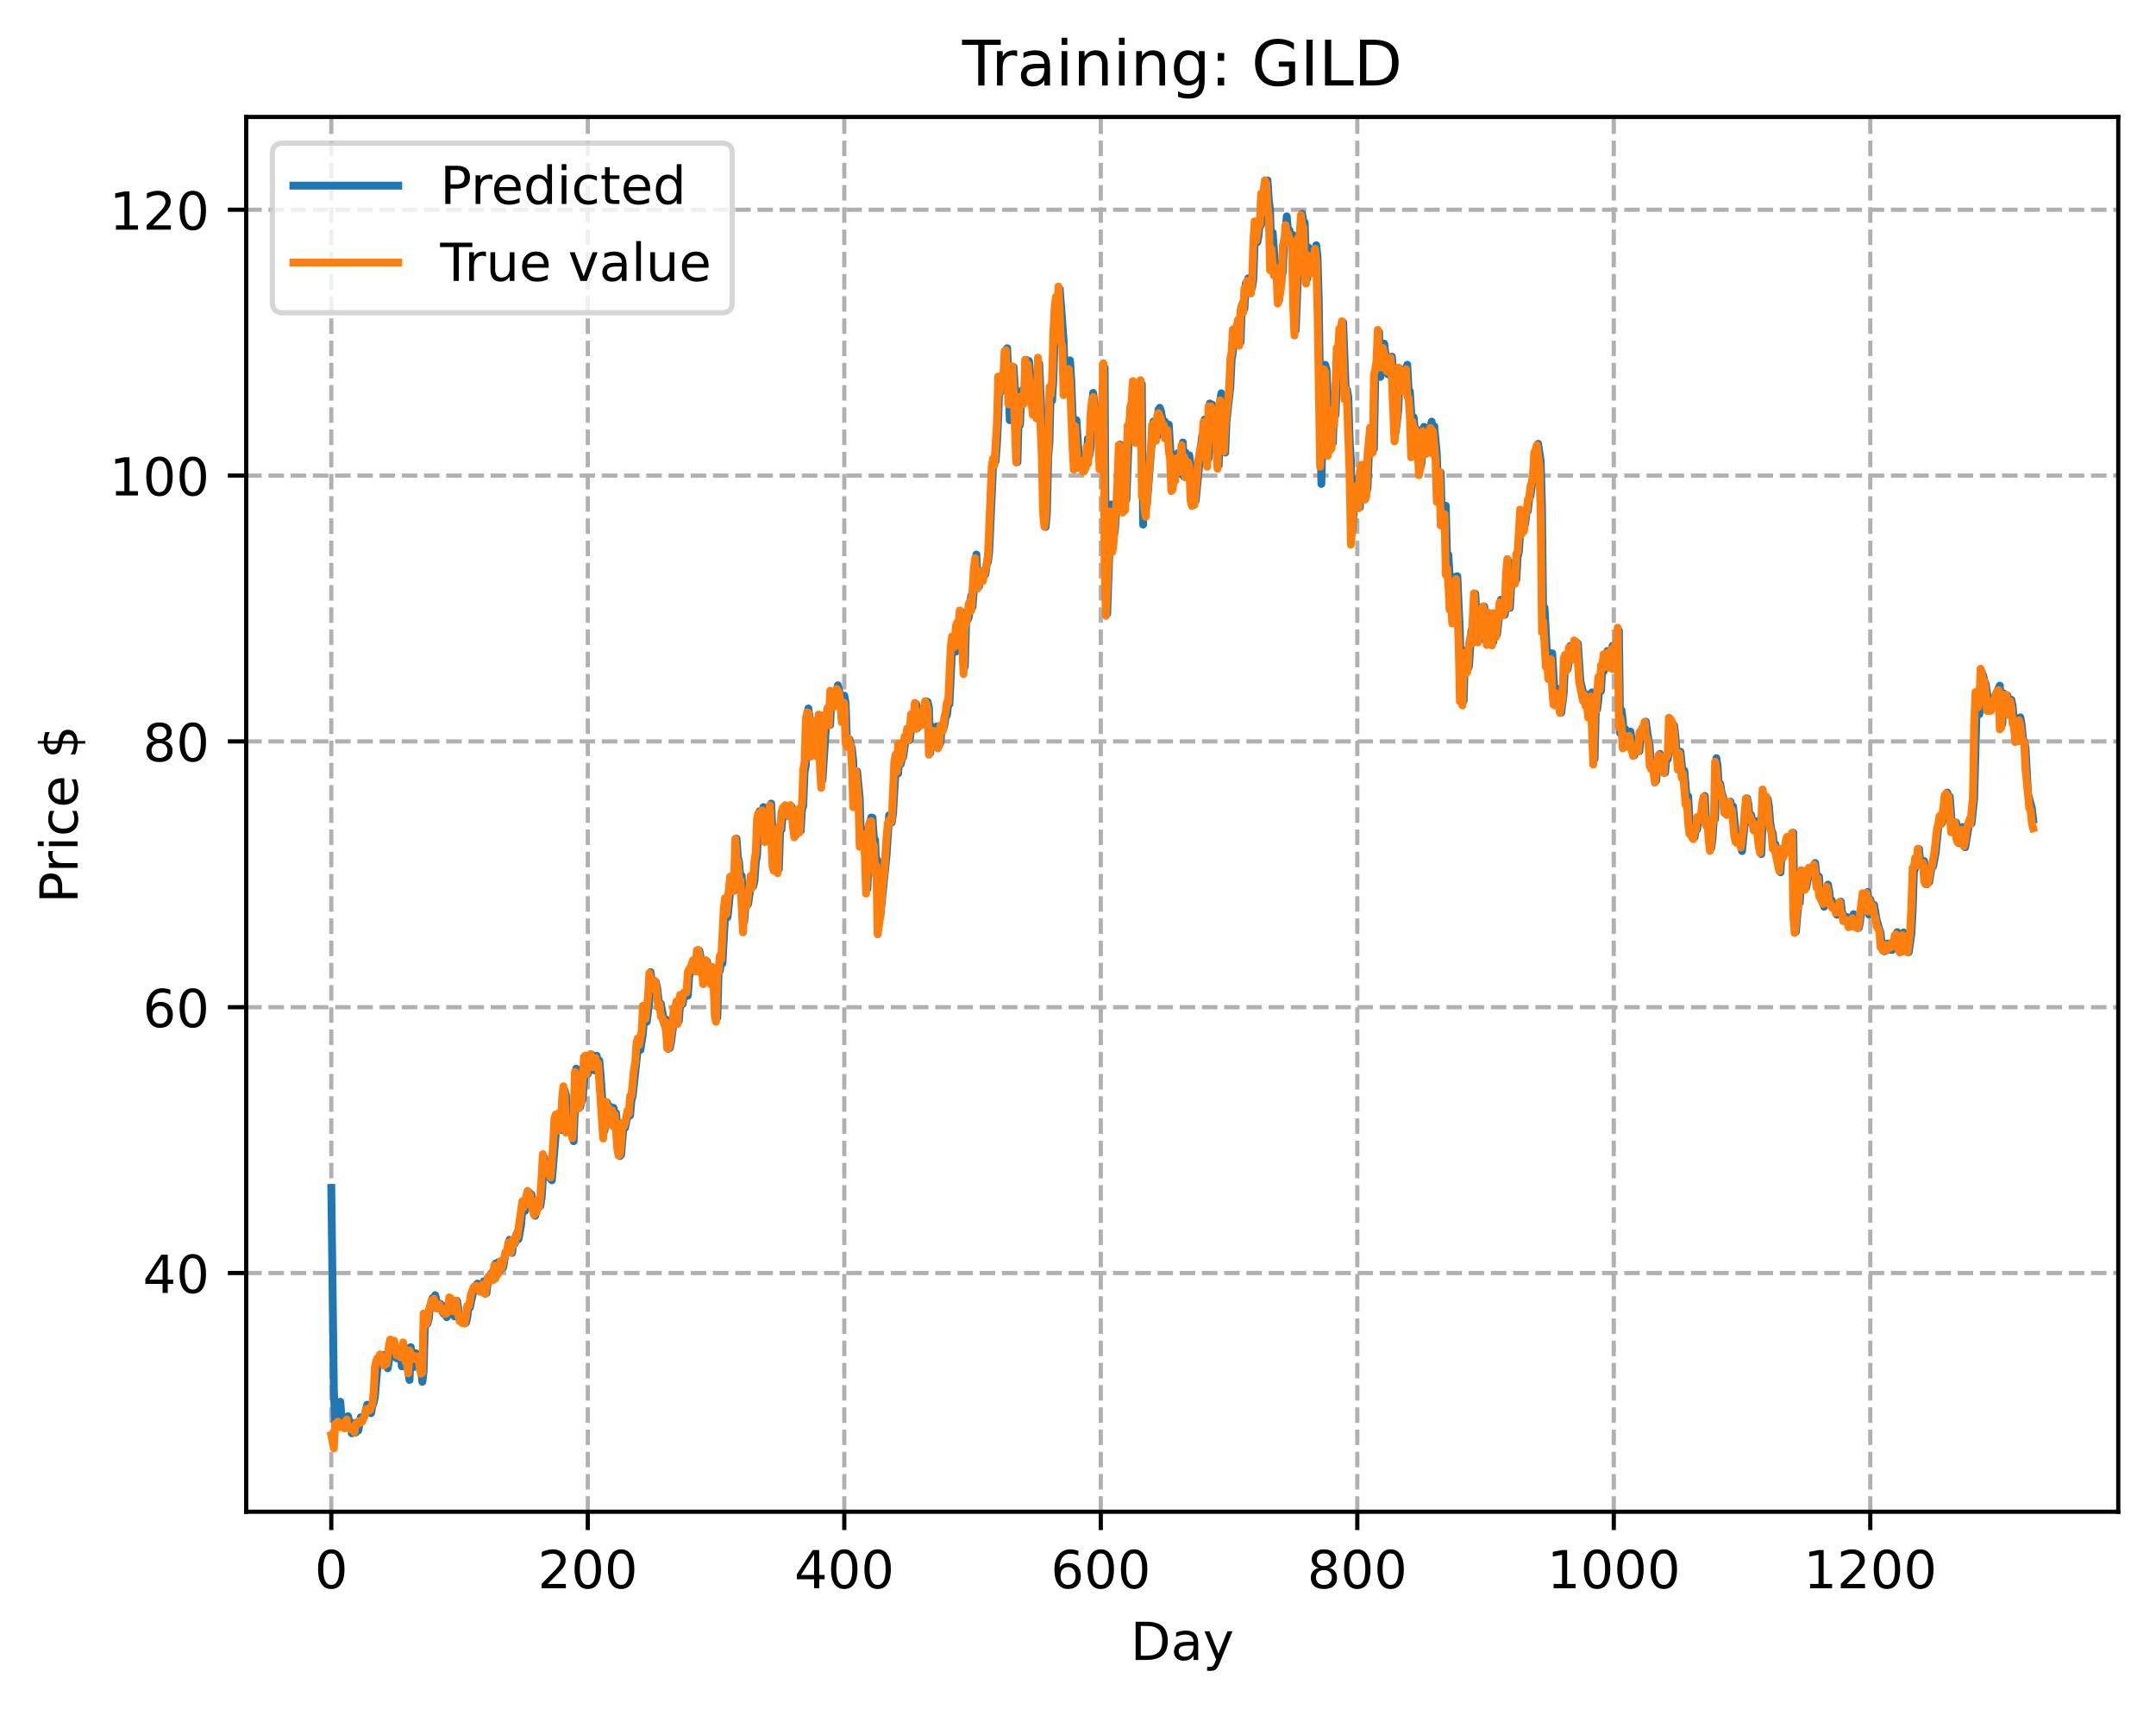 <?xml version="1.0" encoding="utf-8" standalone="no"?>
<!DOCTYPE svg PUBLIC "-//W3C//DTD SVG 1.1//EN"
  "http://www.w3.org/Graphics/SVG/1.1/DTD/svg11.dtd">
<!-- Created with matplotlib (https://matplotlib.org/) -->
<svg height="325.986pt" version="1.1" viewBox="0 0 411.286 325.986" width="411.286pt" xmlns="http://www.w3.org/2000/svg" xmlns:xlink="http://www.w3.org/1999/xlink">
 <defs>
  <style type="text/css">
*{stroke-linecap:butt;stroke-linejoin:round;}
  </style>
 </defs>
 <g id="figure_1">
  <g id="patch_1">
   <path d="M 0 325.986 
L 411.286 325.986 
L 411.286 0 
L 0 0 
z
" style="fill:#ffffff;"/>
  </g>
  <g id="axes_1">
   <g id="patch_2">
    <path d="M 46.966 288.43 
L 404.086 288.43 
L 404.086 22.318 
L 46.966 22.318 
z
" style="fill:#ffffff;"/>
   </g>
   <g id="matplotlib.axis_1">
    <g id="xtick_1">
     <g id="line2d_1">
      <path clip-path="url(#p12183e31b1)" d="M 63.198 288.43 
L 63.198 22.318 
" style="fill:none;stroke:#b0b0b0;stroke-dasharray:2.96,1.28;stroke-dashoffset:0;stroke-width:0.8;"/>
     </g>
     <g id="line2d_2">
      <defs>
       <path d="M 0 0 
L 0 3.5 
" id="m2fff6a8f67" style="stroke:#000000;stroke-width:0.8;"/>
      </defs>
      <g>
       <use style="stroke:#000000;stroke-width:0.8;" x="63.198" xlink:href="#m2fff6a8f67" y="288.43"/>
      </g>
     </g>
     <g id="text_1">
      <!-- 0 -->
      <defs>
       <path d="M 31.781 66.406 
Q 24.172 66.406 20.328 58.906 
Q 16.5 51.422 16.5 36.375 
Q 16.5 21.391 20.328 13.891 
Q 24.172 6.391 31.781 6.391 
Q 39.453 6.391 43.281 13.891 
Q 47.125 21.391 47.125 36.375 
Q 47.125 51.422 43.281 58.906 
Q 39.453 66.406 31.781 66.406 
z
M 31.781 74.219 
Q 44.047 74.219 50.516 64.516 
Q 56.984 54.828 56.984 36.375 
Q 56.984 17.969 50.516 8.266 
Q 44.047 -1.422 31.781 -1.422 
Q 19.531 -1.422 13.062 8.266 
Q 6.594 17.969 6.594 36.375 
Q 6.594 54.828 13.062 64.516 
Q 19.531 74.219 31.781 74.219 
z
" id="DejaVuSans-48"/>
      </defs>
      <g transform="translate(60.017 303.029)scale(0.1 -0.1)">
       <use xlink:href="#DejaVuSans-48"/>
      </g>
     </g>
    </g>
    <g id="xtick_2">
     <g id="line2d_3">
      <path clip-path="url(#p12183e31b1)" d="M 112.129 288.43 
L 112.129 22.318 
" style="fill:none;stroke:#b0b0b0;stroke-dasharray:2.96,1.28;stroke-dashoffset:0;stroke-width:0.8;"/>
     </g>
     <g id="line2d_4">
      <g>
       <use style="stroke:#000000;stroke-width:0.8;" x="112.129" xlink:href="#m2fff6a8f67" y="288.43"/>
      </g>
     </g>
     <g id="text_2">
      <!-- 200 -->
      <defs>
       <path d="M 19.188 8.297 
L 53.609 8.297 
L 53.609 0 
L 7.328 0 
L 7.328 8.297 
Q 12.938 14.109 22.625 23.891 
Q 32.328 33.688 34.812 36.531 
Q 39.547 41.844 41.422 45.531 
Q 43.312 49.219 43.312 52.781 
Q 43.312 58.594 39.234 62.25 
Q 35.156 65.922 28.609 65.922 
Q 23.969 65.922 18.812 64.312 
Q 13.672 62.703 7.812 59.422 
L 7.812 69.391 
Q 13.766 71.781 18.938 73 
Q 24.125 74.219 28.422 74.219 
Q 39.75 74.219 46.484 68.547 
Q 53.219 62.891 53.219 53.422 
Q 53.219 48.922 51.531 44.891 
Q 49.859 40.875 45.406 35.406 
Q 44.188 33.984 37.641 27.219 
Q 31.109 20.453 19.188 8.297 
z
" id="DejaVuSans-50"/>
      </defs>
      <g transform="translate(102.585 303.029)scale(0.1 -0.1)">
       <use xlink:href="#DejaVuSans-50"/>
       <use x="63.623" xlink:href="#DejaVuSans-48"/>
       <use x="127.246" xlink:href="#DejaVuSans-48"/>
      </g>
     </g>
    </g>
    <g id="xtick_3">
     <g id="line2d_5">
      <path clip-path="url(#p12183e31b1)" d="M 161.06 288.43 
L 161.06 22.318 
" style="fill:none;stroke:#b0b0b0;stroke-dasharray:2.96,1.28;stroke-dashoffset:0;stroke-width:0.8;"/>
     </g>
     <g id="line2d_6">
      <g>
       <use style="stroke:#000000;stroke-width:0.8;" x="161.06" xlink:href="#m2fff6a8f67" y="288.43"/>
      </g>
     </g>
     <g id="text_3">
      <!-- 400 -->
      <defs>
       <path d="M 37.797 64.312 
L 12.891 25.391 
L 37.797 25.391 
z
M 35.203 72.906 
L 47.609 72.906 
L 47.609 25.391 
L 58.016 25.391 
L 58.016 17.188 
L 47.609 17.188 
L 47.609 0 
L 37.797 0 
L 37.797 17.188 
L 4.891 17.188 
L 4.891 26.703 
z
" id="DejaVuSans-52"/>
      </defs>
      <g transform="translate(151.516 303.029)scale(0.1 -0.1)">
       <use xlink:href="#DejaVuSans-52"/>
       <use x="63.623" xlink:href="#DejaVuSans-48"/>
       <use x="127.246" xlink:href="#DejaVuSans-48"/>
      </g>
     </g>
    </g>
    <g id="xtick_4">
     <g id="line2d_7">
      <path clip-path="url(#p12183e31b1)" d="M 209.99 288.43 
L 209.99 22.318 
" style="fill:none;stroke:#b0b0b0;stroke-dasharray:2.96,1.28;stroke-dashoffset:0;stroke-width:0.8;"/>
     </g>
     <g id="line2d_8">
      <g>
       <use style="stroke:#000000;stroke-width:0.8;" x="209.99" xlink:href="#m2fff6a8f67" y="288.43"/>
      </g>
     </g>
     <g id="text_4">
      <!-- 600 -->
      <defs>
       <path d="M 33.016 40.375 
Q 26.375 40.375 22.484 35.828 
Q 18.609 31.297 18.609 23.391 
Q 18.609 15.531 22.484 10.953 
Q 26.375 6.391 33.016 6.391 
Q 39.656 6.391 43.531 10.953 
Q 47.406 15.531 47.406 23.391 
Q 47.406 31.297 43.531 35.828 
Q 39.656 40.375 33.016 40.375 
z
M 52.594 71.297 
L 52.594 62.312 
Q 48.875 64.062 45.094 64.984 
Q 41.312 65.922 37.594 65.922 
Q 27.828 65.922 22.672 59.328 
Q 17.531 52.734 16.797 39.406 
Q 19.672 43.656 24.016 45.922 
Q 28.375 48.188 33.594 48.188 
Q 44.578 48.188 50.953 41.516 
Q 57.328 34.859 57.328 23.391 
Q 57.328 12.156 50.688 5.359 
Q 44.047 -1.422 33.016 -1.422 
Q 20.359 -1.422 13.672 8.266 
Q 6.984 17.969 6.984 36.375 
Q 6.984 53.656 15.188 63.938 
Q 23.391 74.219 37.203 74.219 
Q 40.922 74.219 44.703 73.484 
Q 48.484 72.75 52.594 71.297 
z
" id="DejaVuSans-54"/>
      </defs>
      <g transform="translate(200.446 303.029)scale(0.1 -0.1)">
       <use xlink:href="#DejaVuSans-54"/>
       <use x="63.623" xlink:href="#DejaVuSans-48"/>
       <use x="127.246" xlink:href="#DejaVuSans-48"/>
      </g>
     </g>
    </g>
    <g id="xtick_5">
     <g id="line2d_9">
      <path clip-path="url(#p12183e31b1)" d="M 258.921 288.43 
L 258.921 22.318 
" style="fill:none;stroke:#b0b0b0;stroke-dasharray:2.96,1.28;stroke-dashoffset:0;stroke-width:0.8;"/>
     </g>
     <g id="line2d_10">
      <g>
       <use style="stroke:#000000;stroke-width:0.8;" x="258.921" xlink:href="#m2fff6a8f67" y="288.43"/>
      </g>
     </g>
     <g id="text_5">
      <!-- 800 -->
      <defs>
       <path d="M 31.781 34.625 
Q 24.75 34.625 20.719 30.859 
Q 16.703 27.094 16.703 20.516 
Q 16.703 13.922 20.719 10.156 
Q 24.75 6.391 31.781 6.391 
Q 38.812 6.391 42.859 10.172 
Q 46.922 13.969 46.922 20.516 
Q 46.922 27.094 42.891 30.859 
Q 38.875 34.625 31.781 34.625 
z
M 21.922 38.812 
Q 15.578 40.375 12.031 44.719 
Q 8.5 49.078 8.5 55.328 
Q 8.5 64.062 14.719 69.141 
Q 20.953 74.219 31.781 74.219 
Q 42.672 74.219 48.875 69.141 
Q 55.078 64.062 55.078 55.328 
Q 55.078 49.078 51.531 44.719 
Q 48 40.375 41.703 38.812 
Q 48.828 37.156 52.797 32.312 
Q 56.781 27.484 56.781 20.516 
Q 56.781 9.906 50.312 4.234 
Q 43.844 -1.422 31.781 -1.422 
Q 19.734 -1.422 13.25 4.234 
Q 6.781 9.906 6.781 20.516 
Q 6.781 27.484 10.781 32.312 
Q 14.797 37.156 21.922 38.812 
z
M 18.312 54.391 
Q 18.312 48.734 21.844 45.562 
Q 25.391 42.391 31.781 42.391 
Q 38.141 42.391 41.719 45.562 
Q 45.312 48.734 45.312 54.391 
Q 45.312 60.062 41.719 63.234 
Q 38.141 66.406 31.781 66.406 
Q 25.391 66.406 21.844 63.234 
Q 18.312 60.062 18.312 54.391 
z
" id="DejaVuSans-56"/>
      </defs>
      <g transform="translate(249.377 303.029)scale(0.1 -0.1)">
       <use xlink:href="#DejaVuSans-56"/>
       <use x="63.623" xlink:href="#DejaVuSans-48"/>
       <use x="127.246" xlink:href="#DejaVuSans-48"/>
      </g>
     </g>
    </g>
    <g id="xtick_6">
     <g id="line2d_11">
      <path clip-path="url(#p12183e31b1)" d="M 307.851 288.43 
L 307.851 22.318 
" style="fill:none;stroke:#b0b0b0;stroke-dasharray:2.96,1.28;stroke-dashoffset:0;stroke-width:0.8;"/>
     </g>
     <g id="line2d_12">
      <g>
       <use style="stroke:#000000;stroke-width:0.8;" x="307.851" xlink:href="#m2fff6a8f67" y="288.43"/>
      </g>
     </g>
     <g id="text_6">
      <!-- 1000 -->
      <defs>
       <path d="M 12.406 8.297 
L 28.516 8.297 
L 28.516 63.922 
L 10.984 60.406 
L 10.984 69.391 
L 28.422 72.906 
L 38.281 72.906 
L 38.281 8.297 
L 54.391 8.297 
L 54.391 0 
L 12.406 0 
z
" id="DejaVuSans-49"/>
      </defs>
      <g transform="translate(295.126 303.029)scale(0.1 -0.1)">
       <use xlink:href="#DejaVuSans-49"/>
       <use x="63.623" xlink:href="#DejaVuSans-48"/>
       <use x="127.246" xlink:href="#DejaVuSans-48"/>
       <use x="190.869" xlink:href="#DejaVuSans-48"/>
      </g>
     </g>
    </g>
    <g id="xtick_7">
     <g id="line2d_13">
      <path clip-path="url(#p12183e31b1)" d="M 356.782 288.43 
L 356.782 22.318 
" style="fill:none;stroke:#b0b0b0;stroke-dasharray:2.96,1.28;stroke-dashoffset:0;stroke-width:0.8;"/>
     </g>
     <g id="line2d_14">
      <g>
       <use style="stroke:#000000;stroke-width:0.8;" x="356.782" xlink:href="#m2fff6a8f67" y="288.43"/>
      </g>
     </g>
     <g id="text_7">
      <!-- 1200 -->
      <g transform="translate(344.057 303.029)scale(0.1 -0.1)">
       <use xlink:href="#DejaVuSans-49"/>
       <use x="63.623" xlink:href="#DejaVuSans-50"/>
       <use x="127.246" xlink:href="#DejaVuSans-48"/>
       <use x="190.869" xlink:href="#DejaVuSans-48"/>
      </g>
     </g>
    </g>
    <g id="text_8">
     <!-- Day -->
     <defs>
      <path d="M 19.672 64.797 
L 19.672 8.109 
L 31.594 8.109 
Q 46.688 8.109 53.688 14.938 
Q 60.688 21.781 60.688 36.531 
Q 60.688 51.172 53.688 57.984 
Q 46.688 64.797 31.594 64.797 
z
M 9.812 72.906 
L 30.078 72.906 
Q 51.266 72.906 61.172 64.094 
Q 71.094 55.281 71.094 36.531 
Q 71.094 17.672 61.125 8.828 
Q 51.172 0 30.078 0 
L 9.812 0 
z
" id="DejaVuSans-68"/>
      <path d="M 34.281 27.484 
Q 23.391 27.484 19.188 25 
Q 14.984 22.516 14.984 16.5 
Q 14.984 11.719 18.141 8.906 
Q 21.297 6.109 26.703 6.109 
Q 34.188 6.109 38.703 11.406 
Q 43.219 16.703 43.219 25.484 
L 43.219 27.484 
z
M 52.203 31.203 
L 52.203 0 
L 43.219 0 
L 43.219 8.297 
Q 40.141 3.328 35.547 0.953 
Q 30.953 -1.422 24.312 -1.422 
Q 15.922 -1.422 10.953 3.297 
Q 6 8.016 6 15.922 
Q 6 25.141 12.172 29.828 
Q 18.359 34.516 30.609 34.516 
L 43.219 34.516 
L 43.219 35.406 
Q 43.219 41.609 39.141 45 
Q 35.062 48.391 27.688 48.391 
Q 23 48.391 18.547 47.266 
Q 14.109 46.141 10.016 43.891 
L 10.016 52.203 
Q 14.938 54.109 19.578 55.047 
Q 24.219 56 28.609 56 
Q 40.484 56 46.344 49.844 
Q 52.203 43.703 52.203 31.203 
z
" id="DejaVuSans-97"/>
      <path d="M 32.172 -5.078 
Q 28.375 -14.844 24.75 -17.812 
Q 21.141 -20.797 15.094 -20.797 
L 7.906 -20.797 
L 7.906 -13.281 
L 13.188 -13.281 
Q 16.891 -13.281 18.938 -11.516 
Q 21 -9.766 23.484 -3.219 
L 25.094 0.875 
L 2.984 54.688 
L 12.5 54.688 
L 29.594 11.922 
L 46.688 54.688 
L 56.203 54.688 
z
" id="DejaVuSans-121"/>
     </defs>
     <g transform="translate(215.652 316.707)scale(0.1 -0.1)">
      <use xlink:href="#DejaVuSans-68"/>
      <use x="77.002" xlink:href="#DejaVuSans-97"/>
      <use x="138.281" xlink:href="#DejaVuSans-121"/>
     </g>
    </g>
   </g>
   <g id="matplotlib.axis_2">
    <g id="ytick_1">
     <g id="line2d_15">
      <path clip-path="url(#p12183e31b1)" d="M 46.966 242.886 
L 404.086 242.886 
" style="fill:none;stroke:#b0b0b0;stroke-dasharray:2.96,1.28;stroke-dashoffset:0;stroke-width:0.8;"/>
     </g>
     <g id="line2d_16">
      <defs>
       <path d="M 0 0 
L -3.5 0 
" id="m6cc4487a2d" style="stroke:#000000;stroke-width:0.8;"/>
      </defs>
      <g>
       <use style="stroke:#000000;stroke-width:0.8;" x="46.966" xlink:href="#m6cc4487a2d" y="242.886"/>
      </g>
     </g>
     <g id="text_9">
      <!-- 40 -->
      <g transform="translate(27.241 246.685)scale(0.1 -0.1)">
       <use xlink:href="#DejaVuSans-52"/>
       <use x="63.623" xlink:href="#DejaVuSans-48"/>
      </g>
     </g>
    </g>
    <g id="ytick_2">
     <g id="line2d_17">
      <path clip-path="url(#p12183e31b1)" d="M 46.966 192.169 
L 404.086 192.169 
" style="fill:none;stroke:#b0b0b0;stroke-dasharray:2.96,1.28;stroke-dashoffset:0;stroke-width:0.8;"/>
     </g>
     <g id="line2d_18">
      <g>
       <use style="stroke:#000000;stroke-width:0.8;" x="46.966" xlink:href="#m6cc4487a2d" y="192.169"/>
      </g>
     </g>
     <g id="text_10">
      <!-- 60 -->
      <g transform="translate(27.241 195.969)scale(0.1 -0.1)">
       <use xlink:href="#DejaVuSans-54"/>
       <use x="63.623" xlink:href="#DejaVuSans-48"/>
      </g>
     </g>
    </g>
    <g id="ytick_3">
     <g id="line2d_19">
      <path clip-path="url(#p12183e31b1)" d="M 46.966 141.452 
L 404.086 141.452 
" style="fill:none;stroke:#b0b0b0;stroke-dasharray:2.96,1.28;stroke-dashoffset:0;stroke-width:0.8;"/>
     </g>
     <g id="line2d_20">
      <g>
       <use style="stroke:#000000;stroke-width:0.8;" x="46.966" xlink:href="#m6cc4487a2d" y="141.452"/>
      </g>
     </g>
     <g id="text_11">
      <!-- 80 -->
      <g transform="translate(27.241 145.252)scale(0.1 -0.1)">
       <use xlink:href="#DejaVuSans-56"/>
       <use x="63.623" xlink:href="#DejaVuSans-48"/>
      </g>
     </g>
    </g>
    <g id="ytick_4">
     <g id="line2d_21">
      <path clip-path="url(#p12183e31b1)" d="M 46.966 90.735 
L 404.086 90.735 
" style="fill:none;stroke:#b0b0b0;stroke-dasharray:2.96,1.28;stroke-dashoffset:0;stroke-width:0.8;"/>
     </g>
     <g id="line2d_22">
      <g>
       <use style="stroke:#000000;stroke-width:0.8;" x="46.966" xlink:href="#m6cc4487a2d" y="90.735"/>
      </g>
     </g>
     <g id="text_12">
      <!-- 100 -->
      <g transform="translate(20.878 94.535)scale(0.1 -0.1)">
       <use xlink:href="#DejaVuSans-49"/>
       <use x="63.623" xlink:href="#DejaVuSans-48"/>
       <use x="127.246" xlink:href="#DejaVuSans-48"/>
      </g>
     </g>
    </g>
    <g id="ytick_5">
     <g id="line2d_23">
      <path clip-path="url(#p12183e31b1)" d="M 46.966 40.018 
L 404.086 40.018 
" style="fill:none;stroke:#b0b0b0;stroke-dasharray:2.96,1.28;stroke-dashoffset:0;stroke-width:0.8;"/>
     </g>
     <g id="line2d_24">
      <g>
       <use style="stroke:#000000;stroke-width:0.8;" x="46.966" xlink:href="#m6cc4487a2d" y="40.018"/>
      </g>
     </g>
     <g id="text_13">
      <!-- 120 -->
      <g transform="translate(20.878 43.818)scale(0.1 -0.1)">
       <use xlink:href="#DejaVuSans-49"/>
       <use x="63.623" xlink:href="#DejaVuSans-50"/>
       <use x="127.246" xlink:href="#DejaVuSans-48"/>
      </g>
     </g>
    </g>
    <g id="text_14">
     <!-- Price $ -->
     <defs>
      <path d="M 19.672 64.797 
L 19.672 37.406 
L 32.078 37.406 
Q 38.969 37.406 42.719 40.969 
Q 46.484 44.531 46.484 51.125 
Q 46.484 57.672 42.719 61.234 
Q 38.969 64.797 32.078 64.797 
z
M 9.812 72.906 
L 32.078 72.906 
Q 44.344 72.906 50.609 67.359 
Q 56.891 61.812 56.891 51.125 
Q 56.891 40.328 50.609 34.812 
Q 44.344 29.297 32.078 29.297 
L 19.672 29.297 
L 19.672 0 
L 9.812 0 
z
" id="DejaVuSans-80"/>
      <path d="M 41.109 46.297 
Q 39.594 47.172 37.812 47.578 
Q 36.031 48 33.891 48 
Q 26.266 48 22.188 43.047 
Q 18.109 38.094 18.109 28.812 
L 18.109 0 
L 9.078 0 
L 9.078 54.688 
L 18.109 54.688 
L 18.109 46.188 
Q 20.953 51.172 25.484 53.578 
Q 30.031 56 36.531 56 
Q 37.453 56 38.578 55.875 
Q 39.703 55.766 41.062 55.516 
z
" id="DejaVuSans-114"/>
      <path d="M 9.422 54.688 
L 18.406 54.688 
L 18.406 0 
L 9.422 0 
z
M 9.422 75.984 
L 18.406 75.984 
L 18.406 64.594 
L 9.422 64.594 
z
" id="DejaVuSans-105"/>
      <path d="M 48.781 52.594 
L 48.781 44.188 
Q 44.969 46.297 41.141 47.344 
Q 37.312 48.391 33.406 48.391 
Q 24.656 48.391 19.812 42.844 
Q 14.984 37.312 14.984 27.297 
Q 14.984 17.281 19.812 11.734 
Q 24.656 6.203 33.406 6.203 
Q 37.312 6.203 41.141 7.25 
Q 44.969 8.297 48.781 10.406 
L 48.781 2.094 
Q 45.016 0.344 40.984 -0.531 
Q 36.969 -1.422 32.422 -1.422 
Q 20.062 -1.422 12.781 6.344 
Q 5.516 14.109 5.516 27.297 
Q 5.516 40.672 12.859 48.328 
Q 20.219 56 33.016 56 
Q 37.156 56 41.109 55.141 
Q 45.062 54.297 48.781 52.594 
z
" id="DejaVuSans-99"/>
      <path d="M 56.203 29.594 
L 56.203 25.203 
L 14.891 25.203 
Q 15.484 15.922 20.484 11.062 
Q 25.484 6.203 34.422 6.203 
Q 39.594 6.203 44.453 7.469 
Q 49.312 8.734 54.109 11.281 
L 54.109 2.781 
Q 49.266 0.734 44.188 -0.344 
Q 39.109 -1.422 33.891 -1.422 
Q 20.797 -1.422 13.156 6.188 
Q 5.516 13.812 5.516 26.812 
Q 5.516 40.234 12.766 48.109 
Q 20.016 56 32.328 56 
Q 43.359 56 49.781 48.891 
Q 56.203 41.797 56.203 29.594 
z
M 47.219 32.234 
Q 47.125 39.594 43.094 43.984 
Q 39.062 48.391 32.422 48.391 
Q 24.906 48.391 20.391 44.141 
Q 15.875 39.891 15.188 32.172 
z
" id="DejaVuSans-101"/>
      <path id="DejaVuSans-32"/>
      <path d="M 33.797 -14.703 
L 28.906 -14.703 
L 28.859 0 
Q 23.734 0.094 18.609 1.188 
Q 13.484 2.297 8.297 4.5 
L 8.297 13.281 
Q 13.281 10.156 18.375 8.562 
Q 23.484 6.984 28.906 6.938 
L 28.906 29.203 
Q 18.109 30.953 13.203 35.156 
Q 8.297 39.359 8.297 46.688 
Q 8.297 54.641 13.625 59.219 
Q 18.953 63.812 28.906 64.5 
L 28.906 75.984 
L 33.797 75.984 
L 33.797 64.656 
Q 38.328 64.453 42.578 63.688 
Q 46.828 62.938 50.875 61.625 
L 50.875 53.078 
Q 46.828 55.125 42.547 56.25 
Q 38.281 57.375 33.797 57.562 
L 33.797 36.719 
Q 44.875 35.016 50.094 30.609 
Q 55.328 26.219 55.328 18.609 
Q 55.328 10.359 49.781 5.594 
Q 44.234 0.828 33.797 0.094 
z
M 28.906 37.594 
L 28.906 57.625 
Q 23.25 56.984 20.266 54.391 
Q 17.281 51.812 17.281 47.516 
Q 17.281 43.312 20.031 40.969 
Q 22.797 38.625 28.906 37.594 
z
M 33.797 28.219 
L 33.797 7.078 
Q 39.984 7.906 43.141 10.594 
Q 46.297 13.281 46.297 17.672 
Q 46.297 21.969 43.281 24.5 
Q 40.281 27.047 33.797 28.219 
z
" id="DejaVuSans-36"/>
     </defs>
     <g transform="translate(14.798 172.342)rotate(-90)scale(0.1 -0.1)">
      <use xlink:href="#DejaVuSans-80"/>
      <use x="58.553" xlink:href="#DejaVuSans-114"/>
      <use x="99.666" xlink:href="#DejaVuSans-105"/>
      <use x="127.449" xlink:href="#DejaVuSans-99"/>
      <use x="182.43" xlink:href="#DejaVuSans-101"/>
      <use x="243.953" xlink:href="#DejaVuSans-32"/>
      <use x="275.74" xlink:href="#DejaVuSans-36"/>
     </g>
    </g>
   </g>
   <g id="line2d_25">
    <path clip-path="url(#p12183e31b1)" d="M 63.198 226.647 
L 63.688 265.086 
L 63.932 271.846 
L 64.177 269.691 
L 64.422 270.102 
L 64.666 267.662 
L 64.911 267.434 
L 65.156 270.408 
L 65.4 270.361 
L 65.89 272.418 
L 66.134 270.49 
L 66.379 270.204 
L 66.623 271.38 
L 66.868 271.289 
L 67.113 273.467 
L 67.357 272.249 
L 67.602 272.528 
L 67.847 273.323 
L 68.091 271.363 
L 68.336 272.95 
L 68.825 270.404 
L 69.07 271.202 
L 69.315 270.25 
L 69.559 270.107 
L 70.049 268.018 
L 70.293 269.493 
L 70.538 268.71 
L 70.783 269.628 
L 71.027 268.325 
L 71.272 267.649 
L 71.517 266.482 
L 72.006 260.777 
L 72.251 259.715 
L 72.495 259.481 
L 72.74 258.839 
L 72.984 260.343 
L 73.229 258.526 
L 73.474 258.802 
L 73.718 258.635 
L 73.963 261.053 
L 74.452 258.079 
L 74.697 256.151 
L 74.942 256.702 
L 75.186 257.758 
L 75.431 257.399 
L 75.676 259.16 
L 75.92 258.855 
L 76.165 258.083 
L 76.41 257.82 
L 76.654 260.695 
L 77.144 256.953 
L 78.122 263.292 
L 78.367 257.027 
L 78.611 259.589 
L 78.856 260.862 
L 79.345 258.184 
L 79.59 259.628 
L 80.079 258.416 
L 80.569 263.637 
L 80.813 261.591 
L 81.058 252.478 
L 81.303 252.776 
L 81.547 252.551 
L 81.792 251.562 
L 82.037 249.35 
L 82.526 247.655 
L 82.771 248.278 
L 83.015 247.105 
L 83.505 249.293 
L 83.749 249.156 
L 83.994 248.742 
L 84.239 249.885 
L 84.483 250.456 
L 84.728 250.718 
L 84.972 249.192 
L 85.217 251.307 
L 85.706 249.487 
L 85.951 248.544 
L 86.196 248.559 
L 86.44 250.44 
L 86.685 251.156 
L 87.174 248.188 
L 87.419 249.615 
L 87.664 251.71 
L 88.153 252.236 
L 88.398 252.071 
L 88.642 251.361 
L 88.887 252.392 
L 89.132 251.438 
L 89.376 249.3 
L 89.621 249.521 
L 90.355 246.136 
L 90.599 245.437 
L 91.089 244.903 
L 91.578 245.85 
L 91.823 246.053 
L 92.312 244.447 
L 92.557 245.345 
L 92.801 246.727 
L 93.046 244.555 
L 93.291 243.568 
L 93.535 244.192 
L 93.78 242.857 
L 94.025 243.025 
L 94.269 244.05 
L 94.514 241.079 
L 94.759 242.844 
L 95.003 240.845 
L 95.248 242.559 
L 95.493 241.943 
L 95.737 240.689 
L 95.982 241.85 
L 96.471 238.961 
L 96.96 238.43 
L 97.205 236.545 
L 97.694 239.047 
L 97.939 236.795 
L 98.184 237.327 
L 98.428 236.684 
L 98.673 235.162 
L 98.918 236.405 
L 99.407 233.732 
L 99.652 230.563 
L 99.896 229.414 
L 100.141 231.037 
L 100.386 229.063 
L 100.875 227.442 
L 101.12 228.619 
L 101.364 227.873 
L 101.854 231.366 
L 102.098 231.968 
L 102.343 230.652 
L 102.587 230.623 
L 102.832 229.021 
L 103.077 230.088 
L 103.321 228.591 
L 103.811 220.884 
L 104.055 222.664 
L 104.3 221.654 
L 104.545 223.459 
L 104.789 222.876 
L 105.034 224.904 
L 105.279 225.193 
L 106.257 213.48 
L 106.502 215.61 
L 106.747 212.944 
L 106.991 213.638 
L 107.236 215.628 
L 107.481 210.39 
L 107.725 208.058 
L 107.97 209.039 
L 108.215 214.493 
L 108.459 212.793 
L 108.704 213.627 
L 109.438 217.737 
L 109.927 203.891 
L 110.172 205.595 
L 110.661 211.205 
L 110.906 210.206 
L 111.15 209.788 
L 111.64 202.984 
L 111.884 202.101 
L 112.129 204.904 
L 112.374 202.238 
L 112.618 203.355 
L 112.863 201.189 
L 113.108 202.049 
L 113.352 204.221 
L 113.842 201.448 
L 114.086 203.346 
L 114.331 202.352 
L 114.575 205.141 
L 115.065 212.211 
L 115.309 215.76 
L 115.554 213.898 
L 115.799 210.338 
L 116.043 211.264 
L 116.288 211.091 
L 116.533 213.567 
L 117.022 211.357 
L 117.267 213.686 
L 117.511 212.34 
L 118.245 220.588 
L 118.49 220.327 
L 118.979 214.426 
L 119.224 215.193 
L 119.958 211.715 
L 120.203 212.819 
L 120.447 209.915 
L 120.692 209.134 
L 121.67 200.059 
L 121.915 199.262 
L 122.16 200.314 
L 122.649 197.192 
L 122.894 193.533 
L 123.383 194.944 
L 123.872 190.958 
L 124.117 185.474 
L 124.362 187.625 
L 124.851 188.827 
L 125.096 187.34 
L 125.34 188.349 
L 125.83 192.384 
L 126.074 191.517 
L 126.563 194.308 
L 126.808 195.636 
L 127.053 194.515 
L 127.297 196.1 
L 127.542 200.102 
L 127.787 199.95 
L 128.031 198.75 
L 128.765 192.938 
L 129.01 193.524 
L 129.255 191.111 
L 129.499 194.811 
L 129.744 191.497 
L 129.989 189.973 
L 130.233 191.574 
L 130.478 189.739 
L 130.723 189.424 
L 130.967 190.058 
L 131.212 189.966 
L 131.457 186.444 
L 131.701 185.047 
L 131.946 184.918 
L 132.191 184.611 
L 132.435 183.814 
L 132.68 184.767 
L 132.924 185.189 
L 133.169 181.851 
L 133.414 181.382 
L 133.658 182.603 
L 133.903 185.425 
L 134.148 184.676 
L 134.392 187.183 
L 134.637 184.722 
L 134.882 183.437 
L 135.126 185.7 
L 135.371 185.589 
L 135.86 187.846 
L 136.105 185.02 
L 136.35 187.952 
L 136.594 192.355 
L 136.839 194.174 
L 137.084 185.202 
L 137.328 185.195 
L 137.573 183.515 
L 137.818 183.796 
L 138.307 174.84 
L 138.551 172.767 
L 138.796 174.974 
L 139.53 167.66 
L 139.775 168.533 
L 140.019 169.946 
L 140.264 167.922 
L 140.509 160.009 
L 140.753 163.514 
L 140.998 164.587 
L 141.243 167.586 
L 141.487 167.086 
L 141.977 175.805 
L 142.221 172.601 
L 142.466 172.258 
L 142.711 172.525 
L 143.445 167.448 
L 143.689 169.117 
L 143.934 167.985 
L 144.178 164.524 
L 144.423 163.185 
L 144.668 156.631 
L 144.912 154.772 
L 145.157 156.008 
L 145.646 153.982 
L 145.891 155.725 
L 146.136 160.204 
L 146.38 160.234 
L 146.87 156.917 
L 147.114 153.319 
L 147.604 163.834 
L 147.848 165.34 
L 148.093 162.646 
L 148.338 162.237 
L 148.582 165.797 
L 148.827 158.297 
L 149.072 158.279 
L 149.316 155.394 
L 149.561 153.938 
L 149.806 154.928 
L 150.05 154.093 
L 150.295 155.665 
L 150.539 154.246 
L 151.029 153.912 
L 151.763 159.376 
L 152.252 155.348 
L 152.497 154.551 
L 152.741 158.531 
L 152.986 154.462 
L 153.231 153.767 
L 153.475 147.364 
L 153.72 146.033 
L 153.965 138.727 
L 154.209 135.175 
L 154.454 136.994 
L 154.943 143.87 
L 155.188 139.211 
L 155.433 141.866 
L 155.677 137.474 
L 156.166 142.956 
L 156.411 136.445 
L 156.656 144.891 
L 156.9 148.843 
L 157.634 137.63 
L 157.879 136.23 
L 158.124 135.83 
L 158.368 138.34 
L 158.613 132.09 
L 158.858 134.767 
L 159.347 134.379 
L 159.592 131.944 
L 159.836 130.742 
L 160.326 132.739 
L 160.57 134.63 
L 160.815 137.541 
L 161.06 132.733 
L 161.304 134.046 
L 161.549 140.847 
L 161.794 141.96 
L 162.038 141.043 
L 162.527 142.891 
L 162.772 145.351 
L 163.017 153.135 
L 163.261 151.307 
L 163.506 147.166 
L 163.995 152.128 
L 164.24 160.01 
L 164.485 161.353 
L 164.729 158.343 
L 164.974 158.353 
L 165.219 162.07 
L 165.463 169.605 
L 165.953 157.413 
L 166.197 155.978 
L 166.442 156.03 
L 166.687 159.803 
L 166.931 160.226 
L 167.176 166.017 
L 167.421 164.165 
L 167.665 175.148 
L 167.91 174.967 
L 169.133 163.057 
L 169.622 155.534 
L 169.867 156.018 
L 170.112 156.934 
L 170.356 155.285 
L 170.846 146.855 
L 171.09 145.117 
L 171.335 147.567 
L 171.58 143.261 
L 171.824 145.802 
L 172.069 144.774 
L 172.314 144.427 
L 172.803 140.649 
L 173.048 140.708 
L 173.292 139.171 
L 173.537 141.196 
L 173.782 139.372 
L 174.026 136.524 
L 174.271 138.54 
L 174.515 137.2 
L 174.76 134.318 
L 175.005 138.926 
L 175.249 135.163 
L 175.494 136.073 
L 175.739 135.409 
L 175.983 138.28 
L 176.228 137.373 
L 176.473 134.972 
L 176.717 133.81 
L 176.962 133.936 
L 177.207 135.027 
L 177.451 143.67 
L 177.696 141.718 
L 177.941 138.694 
L 178.185 139.546 
L 178.43 139.303 
L 178.675 138.615 
L 178.919 141.077 
L 179.164 142.218 
L 179.409 141.618 
L 179.653 138.571 
L 179.898 139.125 
L 180.142 138.451 
L 180.387 136.848 
L 180.632 136.486 
L 180.876 134.537 
L 181.121 134.345 
L 181.61 124.008 
L 181.855 121.862 
L 182.344 124.325 
L 182.589 120.145 
L 182.834 119.998 
L 183.078 119.535 
L 183.323 116.688 
L 183.568 118.45 
L 184.057 127.203 
L 184.302 118.324 
L 184.546 118.341 
L 184.791 117.834 
L 185.28 113.644 
L 185.525 115.816 
L 186.259 105.799 
L 186.503 111.605 
L 186.748 111.907 
L 186.993 109.495 
L 187.237 109.353 
L 187.482 108.935 
L 187.727 109.507 
L 187.971 109.613 
L 188.216 107.762 
L 188.461 107.218 
L 188.705 105.322 
L 189.439 88.826 
L 189.684 87.788 
L 189.929 88.001 
L 190.173 84.754 
L 190.418 79.949 
L 190.663 71.959 
L 190.907 74.771 
L 191.152 71.77 
L 191.397 71.293 
L 191.641 71.098 
L 191.886 66.809 
L 192.13 66.445 
L 192.375 71.692 
L 192.62 80.175 
L 192.864 74.306 
L 193.109 75.351 
L 193.354 70.025 
L 193.598 73.903 
L 194.088 88.178 
L 194.332 79.348 
L 194.577 81.075 
L 194.822 75.554 
L 195.066 74.382 
L 195.556 76.58 
L 195.8 68.675 
L 196.045 71.137 
L 196.29 68.877 
L 197.268 78.936 
L 197.513 73.403 
L 198.002 79.821 
L 198.247 69.347 
L 198.736 80.464 
L 198.981 84.544 
L 199.225 95.601 
L 199.47 100.534 
L 199.715 97.777 
L 199.959 87.111 
L 200.204 84.282 
L 200.449 73.843 
L 200.693 76.454 
L 200.938 72.538 
L 201.183 64.007 
L 201.672 57.357 
L 201.917 65.106 
L 202.161 55.149 
L 202.895 64.873 
L 203.14 72.725 
L 203.385 70.322 
L 203.629 71.272 
L 204.118 68.756 
L 204.363 72.688 
L 204.852 85.548 
L 205.097 88.131 
L 205.342 80.163 
L 205.831 87.544 
L 206.076 86.824 
L 206.565 87.419 
L 206.81 88.452 
L 207.054 88.097 
L 207.299 87.415 
L 207.544 83.687 
L 207.788 86.968 
L 208.033 85.486 
L 208.278 78.338 
L 208.522 74.962 
L 208.767 76.845 
L 209.012 77.842 
L 209.256 77.665 
L 209.501 78.601 
L 209.746 80.655 
L 209.99 87.462 
L 210.235 84.56 
L 210.479 74.788 
L 210.724 70.12 
L 210.969 114.233 
L 211.213 117.114 
L 211.947 96.249 
L 212.192 101.06 
L 212.437 102.573 
L 212.681 101.252 
L 212.926 97.59 
L 213.171 95.623 
L 213.66 84.815 
L 213.905 84.995 
L 214.149 86.877 
L 214.394 96.685 
L 214.639 92.055 
L 214.883 95.301 
L 215.373 82.006 
L 215.617 82.119 
L 216.351 73.028 
L 216.84 82.472 
L 217.574 73.539 
L 217.819 73.265 
L 218.064 100.089 
L 218.308 89.738 
L 218.553 94.465 
L 218.798 96.132 
L 220.021 80.433 
L 220.266 80.459 
L 220.51 82.443 
L 220.755 83.303 
L 221 78.176 
L 221.244 77.803 
L 221.489 78.567 
L 221.978 81.223 
L 222.223 80.419 
L 222.467 83.004 
L 222.957 81.005 
L 223.691 92.713 
L 223.935 91.748 
L 224.18 88.466 
L 224.425 90.383 
L 224.669 86.486 
L 225.159 90.39 
L 225.648 84.42 
L 225.893 90.956 
L 226.137 86.331 
L 226.382 88.994 
L 226.627 87.115 
L 226.871 86.869 
L 227.116 88.592 
L 227.361 94.053 
L 227.605 96.404 
L 227.85 93.608 
L 228.094 95.547 
L 229.318 83.184 
L 229.562 84.346 
L 229.807 80.033 
L 230.052 81.052 
L 230.296 86.691 
L 230.541 87.487 
L 230.786 76.977 
L 231.03 79.69 
L 231.275 77.22 
L 231.764 82.305 
L 232.009 81.378 
L 232.498 88.776 
L 232.743 76.607 
L 232.988 75.028 
L 233.232 82.261 
L 233.477 83.883 
L 233.722 86.356 
L 233.966 80.419 
L 234.7 73.895 
L 234.945 68.7 
L 235.189 67.2 
L 235.434 63.094 
L 235.679 63.748 
L 235.923 65.56 
L 236.168 62.284 
L 236.413 60.815 
L 236.657 65.309 
L 236.902 58.581 
L 237.147 57.714 
L 237.391 58.909 
L 237.636 54.094 
L 237.881 55.395 
L 238.125 53.09 
L 238.37 54.919 
L 238.615 55.466 
L 238.859 54.853 
L 239.104 53.233 
L 239.349 45.81 
L 239.593 42.707 
L 239.838 46.228 
L 240.082 45.022 
L 240.327 42.179 
L 240.572 42.927 
L 240.816 36.993 
L 241.061 40.714 
L 241.306 35.095 
L 241.55 34.52 
L 241.795 34.417 
L 242.04 38.189 
L 242.284 40.102 
L 242.529 49.969 
L 242.774 44.38 
L 243.263 50.702 
L 243.508 50.119 
L 243.752 51.48 
L 243.997 57.266 
L 244.242 54.675 
L 244.731 51.737 
L 244.976 45.718 
L 245.22 45.038 
L 245.465 41.277 
L 245.709 44.221 
L 245.954 43.89 
L 246.199 44.814 
L 246.443 46.217 
L 246.688 44.854 
L 246.933 56.688 
L 247.177 63.015 
L 247.911 44.822 
L 248.156 45.111 
L 248.401 40.791 
L 248.645 42.349 
L 248.89 42.453 
L 249.135 50.007 
L 249.379 53.189 
L 249.624 47.231 
L 249.869 50.589 
L 250.113 50.228 
L 250.358 51.093 
L 250.603 50.78 
L 251.092 46.786 
L 251.337 49.028 
L 251.581 57.775 
L 252.07 92.332 
L 252.56 70.269 
L 252.804 69.607 
L 253.049 70.502 
L 253.294 76.083 
L 253.538 85.484 
L 253.783 78.47 
L 254.028 83.594 
L 254.272 84.491 
L 254.517 76.987 
L 254.762 79.209 
L 255.251 67.384 
L 255.496 68.042 
L 255.74 63.379 
L 255.985 63.311 
L 256.23 61.537 
L 256.719 74.493 
L 256.964 74.366 
L 257.208 75.836 
L 257.453 83.777 
L 257.697 87.762 
L 257.942 101.313 
L 258.187 98.286 
L 258.431 92.075 
L 258.921 96.658 
L 259.165 91.226 
L 259.41 96.805 
L 259.655 89.66 
L 260.144 88.678 
L 260.633 94.144 
L 260.878 93.08 
L 261.123 86.627 
L 261.612 81.849 
L 261.857 85.815 
L 262.101 85.631 
L 262.346 71.905 
L 262.591 71.157 
L 262.835 68.28 
L 263.08 63.359 
L 263.325 71.911 
L 263.569 66.655 
L 263.814 68.813 
L 264.058 65.57 
L 264.303 67.633 
L 264.548 68.011 
L 264.792 71.43 
L 265.037 69.957 
L 265.282 70.236 
L 265.526 68.044 
L 265.771 71.099 
L 266.26 82.409 
L 266.75 78.233 
L 266.994 70.296 
L 267.239 73.96 
L 267.484 72.815 
L 267.973 73.764 
L 268.218 70.434 
L 268.462 69.589 
L 268.707 74.399 
L 268.952 74.676 
L 269.196 78.547 
L 269.441 85.513 
L 269.685 79.637 
L 269.93 82.38 
L 270.175 81.799 
L 270.419 84.382 
L 270.664 83.12 
L 270.909 89.415 
L 271.153 88.481 
L 271.398 83.875 
L 271.643 81.428 
L 271.887 83.149 
L 272.132 86.467 
L 272.377 82.84 
L 272.866 81.657 
L 273.111 80.443 
L 273.355 85.362 
L 273.6 81.311 
L 274.089 86.53 
L 274.334 95.187 
L 274.579 90.509 
L 274.823 90.146 
L 275.068 99.717 
L 275.313 97.125 
L 275.557 98.107 
L 275.802 96.488 
L 276.046 106.465 
L 276.291 105.844 
L 276.78 113.931 
L 277.025 114.651 
L 277.27 117.346 
L 277.514 110.098 
L 277.759 112.853 
L 278.004 109.938 
L 278.493 120.537 
L 278.738 133.783 
L 278.982 130.081 
L 279.227 133.665 
L 279.472 124.358 
L 279.716 124.083 
L 279.961 127.192 
L 280.206 127.276 
L 280.695 120.259 
L 280.94 122.645 
L 281.429 113.269 
L 281.673 117.763 
L 281.918 117.792 
L 282.163 122.111 
L 282.407 117.563 
L 282.652 119.844 
L 282.897 118.619 
L 283.141 115.716 
L 283.386 119.83 
L 283.875 122.196 
L 284.12 117.043 
L 284.609 121.301 
L 284.854 122.51 
L 285.099 117.145 
L 285.588 121.058 
L 286.322 114.426 
L 286.567 117.335 
L 286.811 115.359 
L 287.056 117.318 
L 287.301 114.845 
L 287.545 109.353 
L 287.79 107.06 
L 288.034 115.989 
L 288.524 107.752 
L 288.768 110.21 
L 289.258 110.594 
L 289.502 106.253 
L 289.747 105.286 
L 290.236 97.719 
L 290.481 101.475 
L 290.726 99.246 
L 290.97 99.917 
L 291.215 97.396 
L 291.46 97.511 
L 291.704 95.19 
L 291.949 94.632 
L 292.438 91.089 
L 292.683 89.499 
L 292.928 86.211 
L 293.172 85.863 
L 293.417 84.678 
L 293.906 87.977 
L 294.151 96.568 
L 294.395 119.795 
L 294.64 115.955 
L 295.129 125.184 
L 295.374 124.388 
L 295.619 127.843 
L 295.863 125.539 
L 296.108 124.655 
L 296.597 133.041 
L 296.842 133.245 
L 297.087 131.42 
L 297.331 133.814 
L 297.576 133.46 
L 297.821 135.99 
L 298.31 132.253 
L 298.555 125.916 
L 298.799 125.077 
L 299.044 127.668 
L 299.289 126.215 
L 299.533 123.245 
L 299.778 124.603 
L 300.022 124.302 
L 300.267 125.547 
L 300.512 122.404 
L 301.001 122.776 
L 301.49 130.007 
L 302.224 133.037 
L 302.469 132.413 
L 302.714 134.053 
L 302.958 132.707 
L 303.203 135.749 
L 303.448 134.342 
L 303.692 132.104 
L 304.182 144.817 
L 304.426 135.302 
L 304.671 135.386 
L 304.916 133.529 
L 305.16 130.04 
L 305.405 131.842 
L 305.649 127.821 
L 305.894 128.148 
L 306.139 124.932 
L 306.383 125.403 
L 306.628 124.207 
L 306.873 126.172 
L 307.117 126.91 
L 307.362 124.326 
L 307.607 123.246 
L 307.851 127.212 
L 308.341 122.624 
L 308.585 124.364 
L 308.83 120.29 
L 309.075 139.891 
L 309.319 135.502 
L 309.564 137.305 
L 309.809 141.807 
L 310.053 139.106 
L 310.298 141.123 
L 310.543 140.307 
L 310.787 141.17 
L 311.032 139.574 
L 311.521 143.042 
L 311.766 144.128 
L 312.01 142.051 
L 312.5 142.214 
L 312.744 143.325 
L 312.989 140.087 
L 313.234 140.199 
L 313.478 139.039 
L 313.723 139.212 
L 313.968 137.692 
L 314.457 141.185 
L 314.702 142.227 
L 314.946 145.81 
L 315.191 146.694 
L 315.436 145.429 
L 315.925 148.996 
L 316.17 146.212 
L 316.659 143.834 
L 316.904 146.288 
L 317.148 144.546 
L 317.637 147.428 
L 317.882 144.38 
L 318.127 144.853 
L 318.371 143.453 
L 318.616 137.254 
L 318.861 138.134 
L 319.105 138.482 
L 319.35 138.376 
L 319.595 140.329 
L 319.839 143.921 
L 320.084 144.209 
L 320.329 146.44 
L 320.573 143.434 
L 321.063 148.214 
L 321.307 147.048 
L 321.797 152.822 
L 322.041 151.927 
L 322.286 156.101 
L 322.531 158.346 
L 322.775 158.335 
L 323.02 159.28 
L 323.265 159.748 
L 323.509 157.587 
L 323.754 158.267 
L 323.998 156.104 
L 324.243 156.254 
L 324.488 156.604 
L 324.732 155.749 
L 325.222 151.86 
L 325.466 157.215 
L 325.711 157.573 
L 325.956 156.576 
L 326.445 161.765 
L 326.69 160.053 
L 326.934 156.192 
L 327.179 156.291 
L 327.424 144.656 
L 327.668 146.269 
L 327.913 150.705 
L 328.158 149.543 
L 328.402 151.128 
L 328.647 151.837 
L 328.892 152.941 
L 329.136 154.967 
L 329.381 153.943 
L 329.625 155.178 
L 330.115 152.954 
L 330.359 155.209 
L 330.604 153.845 
L 331.093 158.778 
L 331.338 159.995 
L 331.583 160.557 
L 331.827 160.275 
L 332.072 160.202 
L 332.317 162.383 
L 333.295 152.318 
L 333.54 153.456 
L 333.785 156.834 
L 334.029 155.463 
L 334.274 156.645 
L 334.519 156.885 
L 334.763 157.957 
L 335.008 156.941 
L 335.252 156.665 
L 335.742 161.532 
L 335.986 162.964 
L 336.476 151.669 
L 336.72 152.303 
L 336.965 153.45 
L 337.21 152.454 
L 337.454 153.818 
L 337.699 156.999 
L 337.944 158.418 
L 338.188 158.989 
L 338.433 161.686 
L 338.678 161.086 
L 339.167 163.99 
L 339.656 166.432 
L 339.901 161.917 
L 340.146 163.519 
L 340.39 162.776 
L 340.635 162.622 
L 341.124 159.739 
L 341.369 161.386 
L 341.613 160.588 
L 341.858 160.754 
L 342.103 158.896 
L 342.347 177.193 
L 342.592 177.792 
L 343.081 172.089 
L 343.326 172.273 
L 343.571 167.528 
L 343.815 166.139 
L 344.305 168.177 
L 344.549 169.383 
L 345.283 165.633 
L 345.773 166.539 
L 346.017 165.305 
L 346.262 164.652 
L 346.751 169.205 
L 346.996 167.245 
L 347.24 170.845 
L 347.485 171.836 
L 347.73 172.096 
L 347.974 173.003 
L 348.219 170.651 
L 348.464 170.035 
L 348.708 168.784 
L 348.953 170.065 
L 349.198 172.159 
L 349.442 171.814 
L 349.687 172.838 
L 349.932 172.479 
L 350.421 174.521 
L 351.155 172.022 
L 351.4 174.088 
L 351.644 174.545 
L 351.889 175.683 
L 352.134 175.203 
L 352.378 174.983 
L 352.868 176.713 
L 353.357 175.372 
L 353.601 174.424 
L 353.846 176.474 
L 354.335 175.539 
L 354.58 177.055 
L 354.825 175.927 
L 355.314 171.388 
L 355.559 170.783 
L 355.803 170.994 
L 356.048 171.832 
L 356.293 170.178 
L 356.537 174.499 
L 356.782 171.605 
L 357.027 172.461 
L 357.271 174.084 
L 357.516 172.67 
L 358.005 175.538 
L 358.495 177.243 
L 358.739 177.921 
L 358.984 180.482 
L 359.228 181.267 
L 359.473 181.499 
L 359.962 180.026 
L 360.207 181.248 
L 360.452 180.078 
L 360.696 180.854 
L 360.941 181.255 
L 361.186 179.914 
L 361.43 180.226 
L 361.675 178.348 
L 361.92 177.848 
L 362.409 181.074 
L 362.654 181.612 
L 363.143 177.908 
L 363.632 179.708 
L 363.877 180.206 
L 364.122 181.674 
L 364.611 178.26 
L 364.856 173.856 
L 365.1 166.408 
L 365.345 165.599 
L 365.589 163.621 
L 365.834 165.061 
L 366.079 161.998 
L 366.323 164.559 
L 366.568 164.834 
L 366.813 164.714 
L 367.057 164.29 
L 367.302 167.669 
L 367.547 168.717 
L 367.791 168.317 
L 368.036 168.274 
L 368.525 165.133 
L 368.77 165.332 
L 369.259 162.685 
L 369.749 157.908 
L 370.238 155.924 
L 370.483 157.013 
L 370.727 155.86 
L 371.216 151.772 
L 371.461 151.211 
L 371.706 152.44 
L 371.95 151.978 
L 372.44 158.726 
L 372.684 158.152 
L 372.929 158.738 
L 373.174 156.943 
L 373.418 159.589 
L 373.663 160.867 
L 373.908 158.908 
L 374.397 157.783 
L 374.642 160.625 
L 374.886 161.654 
L 375.62 157.218 
L 375.865 156.105 
L 376.11 157.099 
L 376.599 152.363 
L 377.088 134.305 
L 377.333 133.724 
L 377.577 136.279 
L 377.822 134.246 
L 378.067 128.284 
L 378.311 128.904 
L 378.556 129.968 
L 378.801 130.482 
L 379.045 132.106 
L 379.29 135.611 
L 379.779 133.122 
L 380.024 135.064 
L 380.269 134.354 
L 380.513 134.507 
L 381.003 131.922 
L 381.492 130.819 
L 381.737 138.718 
L 381.981 138.056 
L 382.226 132.291 
L 382.715 135.324 
L 382.96 132.724 
L 383.204 135.892 
L 383.449 136.105 
L 383.694 133.526 
L 383.938 134.7 
L 384.183 137.355 
L 384.428 138.352 
L 384.672 140.931 
L 384.917 140.311 
L 385.162 141.318 
L 385.406 136.865 
L 385.651 138.24 
L 385.896 140.841 
L 386.14 141.53 
L 386.385 142.554 
L 386.874 151.513 
L 387.608 154.215 
L 387.853 156.377 
L 387.853 156.377 
" style="fill:none;stroke:#1f77b4;stroke-linecap:square;stroke-width:1.5;"/>
   </g>
   <g id="line2d_26">
    <path clip-path="url(#p12183e31b1)" d="M 63.198 273.824 
L 63.688 276.334 
L 63.932 271.694 
L 64.177 272.226 
L 64.422 271.237 
L 64.666 271.364 
L 64.911 272.277 
L 65.156 272.175 
L 65.645 272.505 
L 65.89 271.313 
L 66.134 270.831 
L 66.379 272.454 
L 66.623 272.353 
L 66.868 272.683 
L 67.113 272.277 
L 67.602 273.266 
L 67.847 271.694 
L 68.091 271.82 
L 68.336 271.237 
L 68.581 271.085 
L 68.825 271.415 
L 69.07 271.186 
L 69.559 270.223 
L 69.804 268.879 
L 70.049 269.183 
L 70.293 268.676 
L 70.538 269.107 
L 71.027 267.94 
L 71.272 265.684 
L 71.517 260.891 
L 71.761 259.674 
L 72.006 259.116 
L 72.251 258.964 
L 72.495 258.406 
L 72.74 259.166 
L 72.984 258.989 
L 73.229 260.561 
L 73.474 259.826 
L 73.718 260.231 
L 73.963 258.811 
L 74.208 256.605 
L 74.452 255.566 
L 74.942 256.276 
L 75.186 255.794 
L 75.676 258.583 
L 75.92 258.254 
L 76.165 258.177 
L 76.41 258.964 
L 76.899 256.123 
L 77.388 259.876 
L 77.633 260.155 
L 77.878 262.032 
L 78.122 257.67 
L 78.367 258.887 
L 78.611 259.293 
L 78.856 259.141 
L 79.101 258.735 
L 79.345 259.344 
L 79.59 259.319 
L 79.835 258.786 
L 80.079 261.322 
L 80.324 262.108 
L 80.569 261.88 
L 80.813 250.595 
L 81.058 252.167 
L 81.303 252.649 
L 81.547 251.889 
L 81.792 249.987 
L 82.037 249.454 
L 82.281 248.186 
L 82.526 248.541 
L 82.771 247.806 
L 83.26 249.657 
L 83.505 249.378 
L 83.749 248.846 
L 84.239 249.708 
L 84.483 250.291 
L 84.728 249.809 
L 84.972 250.722 
L 85.217 250.595 
L 85.462 250.19 
L 85.706 247.527 
L 85.951 247.654 
L 86.196 249.53 
L 86.44 250.19 
L 86.685 248.643 
L 86.93 248.135 
L 87.664 252.041 
L 88.153 252.421 
L 88.398 252.269 
L 88.642 252.548 
L 88.887 251.179 
L 89.132 249.15 
L 89.376 249.277 
L 89.621 248.313 
L 89.866 246.842 
L 90.355 245.574 
L 90.844 245.321 
L 91.578 246.462 
L 91.823 246.005 
L 92.067 245.067 
L 92.312 245.549 
L 92.557 246.893 
L 93.046 243.698 
L 93.291 244.306 
L 93.535 243.14 
L 93.78 243.267 
L 94.025 244.281 
L 94.269 241.466 
L 94.514 243.926 
L 94.759 241.517 
L 95.003 243.115 
L 95.493 240.604 
L 95.737 241.872 
L 96.471 238.829 
L 96.716 238.829 
L 96.96 237.105 
L 97.45 238.981 
L 97.694 236.673 
L 97.939 237.586 
L 98.184 237.181 
L 98.428 235.558 
L 98.673 235.989 
L 99.652 229.193 
L 99.896 230.334 
L 100.63 227.215 
L 100.875 228.001 
L 101.12 227.975 
L 101.364 229.776 
L 101.854 231.779 
L 102.098 231.424 
L 102.343 231.374 
L 102.587 228.914 
L 102.832 230.258 
L 103.077 228.28 
L 103.566 220.216 
L 103.811 222.65 
L 104.055 222.092 
L 104.3 223.538 
L 104.545 223.259 
L 104.789 224.197 
L 105.034 224.628 
L 105.523 218.212 
L 105.768 213.344 
L 106.013 212.634 
L 106.257 215.803 
L 106.502 212.431 
L 106.747 212.608 
L 106.991 215.347 
L 107.236 209.489 
L 107.481 207.258 
L 107.725 209.083 
L 107.97 216.082 
L 108.215 213.902 
L 108.459 214.028 
L 108.704 214.764 
L 109.193 217.173 
L 109.438 212 
L 109.682 204.468 
L 109.927 206.294 
L 110.416 211.492 
L 110.661 210.453 
L 110.906 210.225 
L 111.395 201.679 
L 111.64 201.4 
L 111.884 204.95 
L 112.129 201.552 
L 112.374 202.972 
L 112.618 201.121 
L 113.108 203.631 
L 113.597 201.856 
L 113.842 203.251 
L 114.086 202.82 
L 115.065 217.223 
L 115.554 210.199 
L 115.799 211.34 
L 116.043 211.34 
L 116.288 214.561 
L 116.533 212.583 
L 116.777 211.873 
L 117.022 214.916 
L 117.267 212.608 
L 117.756 219.176 
L 118.001 220.495 
L 118.245 220.241 
L 118.49 218.086 
L 118.735 214.206 
L 118.979 214.967 
L 119.224 214.307 
L 119.713 211.873 
L 119.958 212.507 
L 120.203 209.109 
L 120.447 209.109 
L 120.936 204.012 
L 121.181 202.693 
L 121.426 198.915 
L 121.67 198.103 
L 121.915 199.422 
L 122.404 196.683 
L 122.649 191.916 
L 122.894 192.905 
L 123.138 194.401 
L 123.628 189.988 
L 123.872 185.652 
L 124.117 187.047 
L 124.606 188.619 
L 124.851 187.098 
L 125.096 187.732 
L 125.585 192.22 
L 125.83 191.611 
L 126.074 193.944 
L 126.319 194.173 
L 126.563 194.959 
L 126.808 194.883 
L 127.053 196.81 
L 127.297 200.056 
L 127.542 200.005 
L 127.787 198.915 
L 128.276 195.491 
L 128.521 192.347 
L 128.765 193.082 
L 129.01 191.104 
L 129.255 195.364 
L 129.499 191.054 
L 129.744 189.811 
L 129.989 191.485 
L 130.233 189.836 
L 130.478 189.355 
L 130.723 189.456 
L 130.967 189.329 
L 131.212 185.424 
L 131.457 184.917 
L 131.701 184.739 
L 132.191 183.218 
L 132.68 185.348 
L 132.924 181.316 
L 133.169 181.214 
L 133.414 182.381 
L 133.658 185.627 
L 133.903 185.221 
L 134.148 187.782 
L 134.637 183.192 
L 134.882 184.891 
L 135.126 185.069 
L 135.371 186.083 
L 135.616 187.833 
L 135.86 184.46 
L 136.105 187.681 
L 136.35 193.742 
L 136.594 194.959 
L 136.839 185.221 
L 137.084 185.348 
L 137.328 182.356 
L 137.573 183.04 
L 138.062 173.505 
L 138.307 171.35 
L 138.551 174.444 
L 139.285 167.242 
L 139.53 167.622 
L 139.775 170.031 
L 140.019 168.079 
L 140.264 160.04 
L 140.509 163.844 
L 140.753 164.351 
L 140.998 168.484 
L 141.243 167.977 
L 141.732 177.892 
L 141.977 173.48 
L 142.466 172.871 
L 142.711 170.615 
L 142.955 169.397 
L 143.2 167.09 
L 143.445 169.423 
L 143.689 167.673 
L 143.934 164.072 
L 144.178 162.677 
L 144.423 155.983 
L 144.668 155.146 
L 144.912 155.729 
L 145.402 154.613 
L 145.646 155.349 
L 145.891 160.674 
L 146.136 160.547 
L 146.625 156.693 
L 146.87 153.65 
L 147.359 165.264 
L 147.604 166.126 
L 147.848 163.261 
L 148.093 163.21 
L 148.338 166.608 
L 148.582 157.707 
L 148.827 158.113 
L 149.072 154.994 
L 149.316 154.157 
L 149.561 154.233 
L 149.806 153.624 
L 150.05 155.526 
L 150.295 153.929 
L 150.539 153.878 
L 150.784 153.599 
L 151.518 159.761 
L 152.252 154.461 
L 152.497 158.848 
L 152.741 154.157 
L 152.986 153.548 
L 153.231 146.778 
L 153.475 145.51 
L 153.72 137.446 
L 153.965 135.924 
L 154.209 136 
L 154.699 144.343 
L 154.943 139.753 
L 155.188 141.833 
L 155.433 137.598 
L 155.677 139.804 
L 155.922 144.419 
L 156.166 136.33 
L 156.411 146.144 
L 156.656 150.328 
L 157.145 138.967 
L 157.39 136.888 
L 157.634 136.381 
L 157.879 134.986 
L 158.124 138.384 
L 158.368 131.791 
L 158.613 134.606 
L 158.858 134.327 
L 159.102 134.884 
L 159.347 132.399 
L 159.592 131.436 
L 160.081 132.196 
L 160.326 134.377 
L 160.57 137.775 
L 160.815 133.997 
L 161.06 134.174 
L 161.304 141.655 
L 161.549 142.517 
L 161.794 140.869 
L 162.038 141.858 
L 162.283 142.162 
L 162.527 146.499 
L 162.772 154.005 
L 163.017 152.99 
L 163.261 147.107 
L 163.751 152.788 
L 163.995 161.562 
L 164.24 161.409 
L 164.485 159.127 
L 164.729 159.761 
L 164.974 163.235 
L 165.219 170.488 
L 165.708 157.58 
L 165.953 156.769 
L 166.197 156.667 
L 166.442 161.232 
L 166.687 161.156 
L 166.931 166.785 
L 167.176 165.163 
L 167.421 178.273 
L 167.91 174.951 
L 168.399 168.637 
L 168.644 166.811 
L 169.133 159.558 
L 169.378 157.022 
L 169.622 156.465 
L 169.867 156.921 
L 170.112 156.465 
L 170.601 145.281 
L 170.846 143.937 
L 171.09 147.259 
L 171.335 141.883 
L 171.58 145.713 
L 171.824 144.571 
L 172.069 144.673 
L 172.558 140.565 
L 172.803 140.692 
L 173.048 138.993 
L 173.292 141.199 
L 173.537 139.424 
L 173.782 136.254 
L 174.026 138.561 
L 174.271 136.862 
L 174.515 134.098 
L 174.76 139.069 
L 175.005 135.975 
L 175.249 136.736 
L 175.494 136.178 
L 175.739 138.384 
L 175.983 137.522 
L 176.228 134.986 
L 176.473 133.794 
L 176.717 134.352 
L 176.962 135.392 
L 177.207 143.988 
L 177.451 142.619 
L 177.696 139.373 
L 177.941 139.982 
L 178.185 139.627 
L 178.43 139.5 
L 178.675 141.985 
L 178.919 142.796 
L 179.164 142.01 
L 179.409 138.409 
L 179.653 139.424 
L 179.898 139.398 
L 180.142 136.888 
L 180.387 135.924 
L 180.632 133.997 
L 180.876 134.073 
L 181.366 123.448 
L 181.61 121.419 
L 181.855 123.169 
L 182.1 123.422 
L 182.344 119.441 
L 182.589 118.782 
L 182.834 119.314 
L 183.078 116.474 
L 183.323 118.63 
L 183.812 128.596 
L 184.057 118.148 
L 184.302 118.985 
L 184.546 117.793 
L 184.791 115.232 
L 185.036 114.724 
L 185.28 116.5 
L 185.77 108.512 
L 186.014 106.483 
L 186.259 112.163 
L 186.503 112.29 
L 186.748 110.566 
L 186.993 110.337 
L 187.237 109.019 
L 187.482 110.895 
L 188.216 107.573 
L 188.461 106.001 
L 189.195 88.91 
L 189.439 87.489 
L 189.684 88.732 
L 190.173 80.693 
L 190.418 71.843 
L 190.663 74.836 
L 190.907 71.945 
L 191.397 71.564 
L 191.641 67 
L 191.886 66.822 
L 192.375 77.143 
L 192.62 74.176 
L 192.864 75.799 
L 193.109 69.891 
L 193.354 74.531 
L 193.843 88.225 
L 194.088 78.665 
L 194.332 80.998 
L 194.577 75.698 
L 194.822 75.622 
L 195.066 76.864 
L 195.311 77.067 
L 195.556 68.648 
L 195.8 72.122 
L 196.045 69.485 
L 197.024 79.172 
L 197.268 74.202 
L 197.758 79.857 
L 198.002 68.242 
L 198.491 81.277 
L 198.736 87.084 
L 198.981 97.886 
L 199.225 100.473 
L 199.47 98.647 
L 199.715 88.833 
L 199.959 85.131 
L 200.204 73.821 
L 200.449 75.292 
L 200.693 72.528 
L 200.938 63.576 
L 201.183 58.809 
L 201.427 56.628 
L 201.672 63.551 
L 201.917 54.676 
L 202.406 65.428 
L 202.651 66.087 
L 202.895 75.393 
L 203.14 73.137 
L 203.385 74.379 
L 203.629 72.934 
L 203.874 70.423 
L 204.118 73.238 
L 204.608 85.511 
L 204.852 89.62 
L 205.097 81.327 
L 205.586 89.239 
L 206.076 89.214 
L 206.32 87.921 
L 206.565 89.975 
L 206.81 89.924 
L 207.054 89.341 
L 207.299 85.182 
L 207.544 88.504 
L 207.788 86.12 
L 208.033 79.096 
L 208.278 76.636 
L 208.522 75.748 
L 208.767 78.462 
L 209.012 79.806 
L 209.256 80.262 
L 209.501 82.722 
L 209.746 89.569 
L 209.99 84.649 
L 210.479 69.307 
L 210.724 108.74 
L 210.969 117.489 
L 211.458 106.483 
L 211.703 97.582 
L 211.947 102.705 
L 212.192 105.291 
L 212.437 103.643 
L 212.681 98.901 
L 212.926 96.695 
L 213.171 92.054 
L 213.415 84.903 
L 213.66 85.131 
L 213.905 87.667 
L 214.149 97.81 
L 214.394 92.612 
L 214.639 97.329 
L 215.128 81.15 
L 215.373 81.657 
L 215.617 77.701 
L 215.862 76.687 
L 216.106 72.705 
L 216.596 84.523 
L 216.84 80.135 
L 217.085 78.487 
L 217.574 72.528 
L 217.819 94.717 
L 218.064 90.989 
L 218.308 97.126 
L 218.553 98.596 
L 219.287 88.707 
L 219.532 85.917 
L 219.776 80.998 
L 220.021 80.744 
L 220.266 83.812 
L 220.51 84.117 
L 220.755 79.299 
L 221 78.817 
L 221.489 80.11 
L 221.734 81.784 
L 221.978 81.023 
L 222.223 83.66 
L 222.712 82.063 
L 222.957 86.145 
L 223.201 87.261 
L 223.446 93.702 
L 223.691 93.347 
L 223.935 90.913 
L 224.18 91.724 
L 224.425 87.439 
L 224.669 89.62 
L 224.914 90.025 
L 225.403 84.928 
L 225.648 90.076 
L 225.893 87.16 
L 226.137 91.09 
L 226.382 87.997 
L 226.627 88.199 
L 226.871 88.986 
L 227.116 95.477 
L 227.361 96.517 
L 227.605 94.717 
L 227.85 96.34 
L 228.339 91.065 
L 228.584 87.794 
L 229.073 84.954 
L 229.318 85.131 
L 229.562 80.516 
L 229.807 82.266 
L 230.052 87.236 
L 230.296 89.062 
L 230.541 77.549 
L 230.786 80.135 
L 231.03 77.549 
L 231.275 81.378 
L 231.52 83.28 
L 231.764 81.302 
L 232.254 89.442 
L 232.498 78.031 
L 232.743 76.382 
L 232.988 83.153 
L 233.477 86.196 
L 233.722 80.972 
L 234.455 74.531 
L 234.7 68.572 
L 234.945 67.152 
L 235.189 62.841 
L 235.679 64.946 
L 235.923 62.283 
L 236.168 61.041 
L 236.413 65.96 
L 236.657 59.139 
L 236.902 58.15 
L 237.147 59.62 
L 237.391 55.031 
L 237.636 55.386 
L 237.881 53.585 
L 238.125 55.411 
L 238.37 55.335 
L 238.615 55.994 
L 238.859 53.332 
L 239.104 45.927 
L 239.349 42.225 
L 239.593 45.952 
L 239.838 44.684 
L 240.082 42.377 
L 240.327 42.859 
L 240.572 36.95 
L 240.816 40.526 
L 241.061 36.24 
L 241.306 34.414 
L 241.55 34.921 
L 241.795 39.435 
L 242.04 41.286 
L 242.284 51.556 
L 242.529 47.423 
L 243.018 52.596 
L 243.263 51.024 
L 243.508 52.368 
L 243.752 57.921 
L 244.242 55.893 
L 244.486 53.839 
L 244.731 46.713 
L 244.976 46.637 
L 245.22 42.935 
L 245.465 44.431 
L 245.709 44.583 
L 246.199 46.51 
L 246.443 45.952 
L 246.688 58.2 
L 246.933 64.007 
L 247.667 45.344 
L 247.911 45.445 
L 248.156 41.033 
L 248.401 42.884 
L 248.645 43.416 
L 248.89 51.937 
L 249.135 54.118 
L 249.379 48.691 
L 249.624 51.151 
L 249.869 49.528 
L 250.113 52.19 
L 250.358 51.176 
L 250.847 47.474 
L 251.092 49.629 
L 251.337 59.316 
L 251.826 89.062 
L 252.07 84.244 
L 252.315 73.086 
L 252.56 70.474 
L 252.804 71.006 
L 253.294 86.957 
L 253.538 79.907 
L 253.783 85.892 
L 254.028 85.511 
L 254.272 78.31 
L 254.517 81.048 
L 255.006 66.315 
L 255.251 67.025 
L 255.496 62.714 
L 255.74 62.765 
L 255.985 61.294 
L 256.474 76.18 
L 256.719 74.227 
L 256.964 76.814 
L 257.453 90.38 
L 257.697 103.922 
L 257.942 100.879 
L 258.187 95.325 
L 258.431 95.122 
L 258.676 95.097 
L 258.921 92.612 
L 259.165 96.974 
L 259.41 90.051 
L 259.655 88.681 
L 259.899 89.087 
L 260.389 95.325 
L 260.633 94.818 
L 260.878 86.577 
L 261.367 81.581 
L 261.612 86.526 
L 261.857 86.348 
L 262.101 71.463 
L 262.346 70.474 
L 262.591 68.851 
L 262.835 62.942 
L 263.08 70.119 
L 263.325 67.38 
L 263.569 70.119 
L 263.814 66.391 
L 264.058 67.659 
L 264.303 67.963 
L 264.548 70.88 
L 264.792 69.586 
L 265.037 70.17 
L 265.282 68.293 
L 265.526 72.503 
L 266.016 84.218 
L 266.505 79.248 
L 266.75 70.119 
L 266.994 74.227 
L 267.239 74.151 
L 267.484 74.607 
L 267.728 74.075 
L 267.973 71.006 
L 268.218 70.449 
L 268.462 75.622 
L 268.707 75.901 
L 268.952 79.476 
L 269.196 87.236 
L 269.441 80.414 
L 269.685 83.356 
L 269.93 81.784 
L 270.175 85.79 
L 270.419 84.091 
L 270.664 90.659 
L 270.909 89.493 
L 271.398 82.266 
L 271.887 86.678 
L 272.132 84.066 
L 272.621 82.773 
L 272.866 81.657 
L 273.111 86.475 
L 273.355 82.215 
L 273.845 87.718 
L 274.089 95.782 
L 274.579 89.975 
L 274.823 100.245 
L 275.068 99.738 
L 275.313 99.611 
L 275.557 98.089 
L 275.802 109.653 
L 276.046 108.436 
L 276.291 111.428 
L 276.536 116.347 
L 276.78 114.699 
L 277.025 118.959 
L 277.27 111.453 
L 277.514 114.547 
L 277.759 110.49 
L 278.248 122.357 
L 278.493 133.845 
L 278.738 131.182 
L 278.982 134.606 
L 279.227 125.248 
L 279.472 124.513 
L 279.716 128.418 
L 279.961 128.114 
L 280.206 123.067 
L 280.45 121.673 
L 280.695 122.788 
L 281.184 113.178 
L 281.429 117.717 
L 281.673 118.655 
L 281.918 122.586 
L 282.163 118.376 
L 282.407 120.278 
L 282.897 115.688 
L 283.141 120.912 
L 283.386 121.166 
L 283.631 123.067 
L 283.875 116.88 
L 284.609 123.169 
L 284.854 116.981 
L 285.343 121.597 
L 286.077 114.927 
L 286.322 117.514 
L 286.567 115.384 
L 286.811 117.286 
L 287.056 115.409 
L 287.301 109.323 
L 287.545 106.66 
L 287.79 115.891 
L 288.279 109.856 
L 288.768 111.098 
L 289.013 111.377 
L 289.258 105.646 
L 289.502 105.342 
L 289.992 97.227 
L 290.236 101.969 
L 290.481 100.651 
L 290.726 101.31 
L 290.97 97.734 
L 291.215 97.861 
L 291.46 95.325 
L 291.704 95.072 
L 291.949 92.764 
L 292.194 92.155 
L 292.438 90.456 
L 292.683 86.323 
L 292.928 85.841 
L 293.172 84.928 
L 293.661 88.91 
L 293.906 98.343 
L 294.151 120.633 
L 294.395 118.63 
L 294.885 127.252 
L 295.129 126.592 
L 295.374 129.585 
L 295.619 127.074 
L 295.863 125.781 
L 296.108 131.563 
L 296.353 134.453 
L 296.597 134.606 
L 296.842 132.298 
L 297.087 134.453 
L 297.331 134.149 
L 297.576 136.026 
L 298.065 133.008 
L 298.31 125.679 
L 298.555 124.944 
L 298.799 128.038 
L 299.044 126.694 
L 299.289 123.549 
L 299.533 124.766 
L 299.778 124.411 
L 300.022 125.857 
L 300.267 122.18 
L 300.756 122.636 
L 301.246 130.168 
L 301.98 133.743 
L 302.224 132.551 
L 302.469 134.732 
L 302.714 133.87 
L 302.958 136.913 
L 303.448 132.907 
L 303.937 145.89 
L 304.182 135.595 
L 304.426 135.696 
L 304.916 129.128 
L 305.16 131.588 
L 305.405 126.922 
L 305.649 127.581 
L 305.894 124.843 
L 306.139 125.603 
L 306.383 124.64 
L 306.628 126.871 
L 306.873 127.404 
L 307.117 124.538 
L 307.362 123.879 
L 307.607 127.657 
L 307.851 124.564 
L 308.096 123.093 
L 308.341 124.843 
L 308.585 119.771 
L 308.83 138.79 
L 309.075 136.913 
L 309.319 138.308 
L 309.564 142.796 
L 309.809 140.286 
L 310.053 142.543 
L 310.298 141.224 
L 310.543 142.036 
L 310.787 140.413 
L 311.277 143.151 
L 311.521 144.242 
L 311.766 142.543 
L 312.01 142.315 
L 312.255 142.34 
L 312.5 143.354 
L 312.744 139.677 
L 312.989 139.956 
L 313.234 138.916 
L 313.478 139.119 
L 313.723 137.725 
L 313.968 140.184 
L 314.457 142.036 
L 314.702 146.093 
L 314.946 146.727 
L 315.191 145.56 
L 315.68 149.339 
L 315.925 146.828 
L 316.17 145.966 
L 316.414 144.014 
L 316.659 146.397 
L 316.904 144.369 
L 317.393 147.488 
L 317.637 144.394 
L 317.882 144.495 
L 318.127 144.014 
L 318.371 136.939 
L 318.616 137.141 
L 319.105 137.978 
L 319.35 139.88 
L 319.595 143.354 
L 319.839 144.064 
L 320.084 146.879 
L 320.329 143.684 
L 320.818 148.451 
L 321.063 147.614 
L 321.552 153.523 
L 321.797 152.889 
L 322.041 157.124 
L 322.286 159.127 
L 322.531 159.051 
L 322.775 159.837 
L 323.02 160.116 
L 323.265 158.164 
L 323.509 158.341 
L 323.754 155.881 
L 323.998 155.932 
L 324.243 156.287 
L 324.488 155.628 
L 324.732 153.168 
L 324.977 152.027 
L 325.222 156.972 
L 325.466 157.606 
L 325.711 156.49 
L 325.956 160.446 
L 326.2 162.348 
L 326.445 160.649 
L 326.69 156.667 
L 326.934 156.566 
L 327.179 145.332 
L 327.424 146.93 
L 327.668 150.531 
L 327.913 149.694 
L 328.647 152.661 
L 328.892 155.095 
L 329.136 154.182 
L 329.381 155.501 
L 329.625 153.371 
L 329.87 153.016 
L 330.115 155.298 
L 330.359 154.461 
L 330.849 159.609 
L 331.093 160.674 
L 331.338 160.826 
L 331.583 160.547 
L 331.827 159.761 
L 332.072 161.688 
L 332.561 158.011 
L 333.051 152.331 
L 333.295 152.737 
L 333.54 156.414 
L 333.785 155.653 
L 334.029 156.541 
L 334.274 156.769 
L 334.519 158.443 
L 334.763 157.58 
L 335.008 157.352 
L 335.497 161.409 
L 335.742 162.728 
L 336.231 150.632 
L 336.72 152.889 
L 336.965 152.001 
L 337.21 154.106 
L 337.454 157.251 
L 337.944 159.026 
L 338.188 161.967 
L 338.433 161.409 
L 339.167 165.061 
L 339.412 166.177 
L 339.656 161.967 
L 339.901 163.717 
L 340.146 163.616 
L 340.39 162.982 
L 340.635 160.598 
L 340.88 159.66 
L 341.124 161.105 
L 341.613 160.75 
L 341.858 158.874 
L 342.103 174.849 
L 342.347 177.994 
L 342.592 176.041 
L 342.837 172.77 
L 343.081 173.024 
L 343.326 167.318 
L 343.571 166.025 
L 344.305 169.778 
L 345.039 165.543 
L 345.283 165.594 
L 345.528 166.329 
L 346.017 164.934 
L 346.262 166.507 
L 346.507 169.296 
L 346.751 167.572 
L 346.996 170.894 
L 347.24 171.401 
L 347.485 171.629 
L 347.73 172.466 
L 347.974 170.691 
L 348.219 170.513 
L 348.464 169.195 
L 348.708 170.082 
L 348.953 172.542 
L 349.198 172.314 
L 349.442 173.176 
L 349.932 173.15 
L 350.176 174.165 
L 350.421 173.759 
L 350.91 172.085 
L 351.155 174.165 
L 351.4 174.469 
L 351.644 175.762 
L 351.889 175.737 
L 352.134 175.483 
L 352.378 175.889 
L 352.623 176.903 
L 353.357 175.179 
L 353.601 176.802 
L 354.091 175.686 
L 354.335 177.132 
L 354.58 176.32 
L 355.314 170.412 
L 355.559 170.488 
L 355.803 171.604 
L 356.048 170.386 
L 356.293 173.886 
L 356.537 171.68 
L 356.782 172.39 
L 357.027 173.886 
L 357.271 172.871 
L 357.516 174.621 
L 357.761 175.154 
L 358.005 176.802 
L 358.25 177.081 
L 358.495 177.664 
L 358.739 180.733 
L 358.984 180.935 
L 359.228 181.443 
L 359.473 181.113 
L 359.718 180.276 
L 359.962 181.24 
L 360.207 180.606 
L 360.696 180.783 
L 360.941 179.769 
L 361.186 180.454 
L 361.43 178.476 
L 361.675 178.273 
L 362.164 181.214 
L 362.409 181.722 
L 362.898 178.4 
L 363.388 179.515 
L 363.632 179.972 
L 363.877 181.722 
L 364.366 177.994 
L 364.611 173.15 
L 364.856 165.594 
L 365.1 165.492 
L 365.345 163.666 
L 365.589 165.163 
L 365.834 161.942 
L 366.079 164.63 
L 366.568 165.036 
L 366.813 164.63 
L 367.057 168.129 
L 367.302 168.713 
L 367.791 168.459 
L 368.036 167.318 
L 368.281 165.34 
L 368.525 165.365 
L 369.015 162.525 
L 369.504 158.138 
L 369.749 157.276 
L 369.993 155.678 
L 370.238 157.327 
L 370.483 156.186 
L 370.972 151.748 
L 371.216 151.367 
L 371.461 152.356 
L 371.706 152.001 
L 372.195 158.798 
L 372.44 158.087 
L 372.684 158.519 
L 372.929 156.921 
L 373.174 159.964 
L 373.418 160.725 
L 373.908 158.899 
L 374.152 158.316 
L 374.397 160.877 
L 374.642 161.46 
L 374.886 160.218 
L 375.131 158.341 
L 375.62 156.617 
L 375.865 157.2 
L 376.354 152.255 
L 376.599 138.333 
L 376.844 132.044 
L 377.088 131.943 
L 377.333 134.961 
L 377.577 133.972 
L 377.822 127.581 
L 378.067 128.519 
L 378.311 129.99 
L 378.556 130.016 
L 378.801 132.12 
L 379.045 135.645 
L 379.29 135.468 
L 379.535 133.921 
L 379.779 135.645 
L 380.024 134.758 
L 380.269 134.808 
L 380.513 133.16 
L 380.758 132.298 
L 381.247 131.664 
L 381.492 139.145 
L 381.737 138.866 
L 381.981 132.526 
L 382.226 133.363 
L 382.471 135.316 
L 382.715 132.551 
L 382.96 136.026 
L 383.204 136.431 
L 383.449 133.743 
L 383.694 134.935 
L 383.938 138.156 
L 384.183 138.485 
L 384.428 141.579 
L 384.672 140.844 
L 384.917 141.427 
L 385.162 137.42 
L 385.406 138.384 
L 385.651 141.021 
L 385.896 141.199 
L 386.14 141.731 
L 386.385 146.828 
L 386.874 151.621 
L 387.119 154.233 
L 387.364 154.563 
L 387.608 157.149 
L 387.853 158.037 
L 387.853 158.037 
" style="fill:none;stroke:#ff7f0e;stroke-linecap:square;stroke-width:1.5;"/>
   </g>
   <g id="patch_3">
    <path d="M 46.966 288.43 
L 46.966 22.318 
" style="fill:none;stroke:#000000;stroke-linecap:square;stroke-linejoin:miter;stroke-width:0.8;"/>
   </g>
   <g id="patch_4">
    <path d="M 404.086 288.43 
L 404.086 22.318 
" style="fill:none;stroke:#000000;stroke-linecap:square;stroke-linejoin:miter;stroke-width:0.8;"/>
   </g>
   <g id="patch_5">
    <path d="M 46.966 288.43 
L 404.086 288.43 
" style="fill:none;stroke:#000000;stroke-linecap:square;stroke-linejoin:miter;stroke-width:0.8;"/>
   </g>
   <g id="patch_6">
    <path d="M 46.966 22.318 
L 404.086 22.318 
" style="fill:none;stroke:#000000;stroke-linecap:square;stroke-linejoin:miter;stroke-width:0.8;"/>
   </g>
   <g id="text_15">
    <!-- Training: GILD -->
    <defs>
     <path d="M -0.297 72.906 
L 61.375 72.906 
L 61.375 64.594 
L 35.5 64.594 
L 35.5 0 
L 25.594 0 
L 25.594 64.594 
L -0.297 64.594 
z
" id="DejaVuSans-84"/>
     <path d="M 54.891 33.016 
L 54.891 0 
L 45.906 0 
L 45.906 32.719 
Q 45.906 40.484 42.875 44.328 
Q 39.844 48.188 33.797 48.188 
Q 26.516 48.188 22.312 43.547 
Q 18.109 38.922 18.109 30.906 
L 18.109 0 
L 9.078 0 
L 9.078 54.688 
L 18.109 54.688 
L 18.109 46.188 
Q 21.344 51.125 25.703 53.562 
Q 30.078 56 35.797 56 
Q 45.219 56 50.047 50.172 
Q 54.891 44.344 54.891 33.016 
z
" id="DejaVuSans-110"/>
     <path d="M 45.406 27.984 
Q 45.406 37.75 41.375 43.109 
Q 37.359 48.484 30.078 48.484 
Q 22.859 48.484 18.828 43.109 
Q 14.797 37.75 14.797 27.984 
Q 14.797 18.266 18.828 12.891 
Q 22.859 7.516 30.078 7.516 
Q 37.359 7.516 41.375 12.891 
Q 45.406 18.266 45.406 27.984 
z
M 54.391 6.781 
Q 54.391 -7.172 48.188 -13.984 
Q 42 -20.797 29.203 -20.797 
Q 24.469 -20.797 20.266 -20.094 
Q 16.062 -19.391 12.109 -17.922 
L 12.109 -9.188 
Q 16.062 -11.328 19.922 -12.344 
Q 23.781 -13.375 27.781 -13.375 
Q 36.625 -13.375 41.016 -8.766 
Q 45.406 -4.156 45.406 5.172 
L 45.406 9.625 
Q 42.625 4.781 38.281 2.391 
Q 33.938 0 27.875 0 
Q 17.828 0 11.672 7.656 
Q 5.516 15.328 5.516 27.984 
Q 5.516 40.672 11.672 48.328 
Q 17.828 56 27.875 56 
Q 33.938 56 38.281 53.609 
Q 42.625 51.219 45.406 46.391 
L 45.406 54.688 
L 54.391 54.688 
z
" id="DejaVuSans-103"/>
     <path d="M 11.719 12.406 
L 22.016 12.406 
L 22.016 0 
L 11.719 0 
z
M 11.719 51.703 
L 22.016 51.703 
L 22.016 39.312 
L 11.719 39.312 
z
" id="DejaVuSans-58"/>
     <path d="M 59.516 10.406 
L 59.516 29.984 
L 43.406 29.984 
L 43.406 38.094 
L 69.281 38.094 
L 69.281 6.781 
Q 63.578 2.734 56.688 0.656 
Q 49.812 -1.422 42 -1.422 
Q 24.906 -1.422 15.25 8.562 
Q 5.609 18.562 5.609 36.375 
Q 5.609 54.25 15.25 64.234 
Q 24.906 74.219 42 74.219 
Q 49.125 74.219 55.547 72.453 
Q 61.969 70.703 67.391 67.281 
L 67.391 56.781 
Q 61.922 61.422 55.766 63.766 
Q 49.609 66.109 42.828 66.109 
Q 29.438 66.109 22.719 58.641 
Q 16.016 51.172 16.016 36.375 
Q 16.016 21.625 22.719 14.156 
Q 29.438 6.688 42.828 6.688 
Q 48.047 6.688 52.141 7.594 
Q 56.25 8.5 59.516 10.406 
z
" id="DejaVuSans-71"/>
     <path d="M 9.812 72.906 
L 19.672 72.906 
L 19.672 0 
L 9.812 0 
z
" id="DejaVuSans-73"/>
     <path d="M 9.812 72.906 
L 19.672 72.906 
L 19.672 8.297 
L 55.172 8.297 
L 55.172 0 
L 9.812 0 
z
" id="DejaVuSans-76"/>
    </defs>
    <g transform="translate(183.544 16.318)scale(0.12 -0.12)">
     <use xlink:href="#DejaVuSans-84"/>
     <use x="46.334" xlink:href="#DejaVuSans-114"/>
     <use x="87.447" xlink:href="#DejaVuSans-97"/>
     <use x="148.727" xlink:href="#DejaVuSans-105"/>
     <use x="176.51" xlink:href="#DejaVuSans-110"/>
     <use x="239.889" xlink:href="#DejaVuSans-105"/>
     <use x="267.672" xlink:href="#DejaVuSans-110"/>
     <use x="331.051" xlink:href="#DejaVuSans-103"/>
     <use x="394.527" xlink:href="#DejaVuSans-58"/>
     <use x="428.219" xlink:href="#DejaVuSans-32"/>
     <use x="460.006" xlink:href="#DejaVuSans-71"/>
     <use x="537.496" xlink:href="#DejaVuSans-73"/>
     <use x="566.988" xlink:href="#DejaVuSans-76"/>
     <use x="622.701" xlink:href="#DejaVuSans-68"/>
    </g>
   </g>
   <g id="legend_1">
    <g id="patch_7">
     <path d="M 53.966 59.674 
L 137.694 59.674 
Q 139.694 59.674 139.694 57.674 
L 139.694 29.318 
Q 139.694 27.318 137.694 27.318 
L 53.966 27.318 
Q 51.966 27.318 51.966 29.318 
L 51.966 57.674 
Q 51.966 59.674 53.966 59.674 
z
" style="fill:#ffffff;opacity:0.8;stroke:#cccccc;stroke-linejoin:miter;"/>
    </g>
    <g id="line2d_27">
     <path d="M 55.966 35.417 
L 75.966 35.417 
" style="fill:none;stroke:#1f77b4;stroke-linecap:square;stroke-width:1.5;"/>
    </g>
    <g id="line2d_28"/>
    <g id="text_16">
     <!-- Predicted -->
     <defs>
      <path d="M 45.406 46.391 
L 45.406 75.984 
L 54.391 75.984 
L 54.391 0 
L 45.406 0 
L 45.406 8.203 
Q 42.578 3.328 38.25 0.953 
Q 33.938 -1.422 27.875 -1.422 
Q 17.969 -1.422 11.734 6.484 
Q 5.516 14.406 5.516 27.297 
Q 5.516 40.188 11.734 48.094 
Q 17.969 56 27.875 56 
Q 33.938 56 38.25 53.625 
Q 42.578 51.266 45.406 46.391 
z
M 14.797 27.297 
Q 14.797 17.391 18.875 11.75 
Q 22.953 6.109 30.078 6.109 
Q 37.203 6.109 41.297 11.75 
Q 45.406 17.391 45.406 27.297 
Q 45.406 37.203 41.297 42.844 
Q 37.203 48.484 30.078 48.484 
Q 22.953 48.484 18.875 42.844 
Q 14.797 37.203 14.797 27.297 
z
" id="DejaVuSans-100"/>
      <path d="M 18.312 70.219 
L 18.312 54.688 
L 36.812 54.688 
L 36.812 47.703 
L 18.312 47.703 
L 18.312 18.016 
Q 18.312 11.328 20.141 9.422 
Q 21.969 7.516 27.594 7.516 
L 36.812 7.516 
L 36.812 0 
L 27.594 0 
Q 17.188 0 13.234 3.875 
Q 9.281 7.766 9.281 18.016 
L 9.281 47.703 
L 2.688 47.703 
L 2.688 54.688 
L 9.281 54.688 
L 9.281 70.219 
z
" id="DejaVuSans-116"/>
     </defs>
     <g transform="translate(83.966 38.917)scale(0.1 -0.1)">
      <use xlink:href="#DejaVuSans-80"/>
      <use x="58.553" xlink:href="#DejaVuSans-114"/>
      <use x="97.416" xlink:href="#DejaVuSans-101"/>
      <use x="158.939" xlink:href="#DejaVuSans-100"/>
      <use x="222.416" xlink:href="#DejaVuSans-105"/>
      <use x="250.199" xlink:href="#DejaVuSans-99"/>
      <use x="305.18" xlink:href="#DejaVuSans-116"/>
      <use x="344.389" xlink:href="#DejaVuSans-101"/>
      <use x="405.912" xlink:href="#DejaVuSans-100"/>
     </g>
    </g>
    <g id="line2d_29">
     <path d="M 55.966 50.095 
L 75.966 50.095 
" style="fill:none;stroke:#ff7f0e;stroke-linecap:square;stroke-width:1.5;"/>
    </g>
    <g id="line2d_30"/>
    <g id="text_17">
     <!-- True value -->
     <defs>
      <path d="M 8.5 21.578 
L 8.5 54.688 
L 17.484 54.688 
L 17.484 21.922 
Q 17.484 14.156 20.5 10.266 
Q 23.531 6.391 29.594 6.391 
Q 36.859 6.391 41.078 11.031 
Q 45.312 15.672 45.312 23.688 
L 45.312 54.688 
L 54.297 54.688 
L 54.297 0 
L 45.312 0 
L 45.312 8.406 
Q 42.047 3.422 37.719 1 
Q 33.406 -1.422 27.688 -1.422 
Q 18.266 -1.422 13.375 4.438 
Q 8.5 10.297 8.5 21.578 
z
M 31.109 56 
z
" id="DejaVuSans-117"/>
      <path d="M 2.984 54.688 
L 12.5 54.688 
L 29.594 8.797 
L 46.688 54.688 
L 56.203 54.688 
L 35.688 0 
L 23.484 0 
z
" id="DejaVuSans-118"/>
      <path d="M 9.422 75.984 
L 18.406 75.984 
L 18.406 0 
L 9.422 0 
z
" id="DejaVuSans-108"/>
     </defs>
     <g transform="translate(83.966 53.595)scale(0.1 -0.1)">
      <use xlink:href="#DejaVuSans-84"/>
      <use x="46.334" xlink:href="#DejaVuSans-114"/>
      <use x="87.447" xlink:href="#DejaVuSans-117"/>
      <use x="150.826" xlink:href="#DejaVuSans-101"/>
      <use x="212.35" xlink:href="#DejaVuSans-32"/>
      <use x="244.137" xlink:href="#DejaVuSans-118"/>
      <use x="303.316" xlink:href="#DejaVuSans-97"/>
      <use x="364.596" xlink:href="#DejaVuSans-108"/>
      <use x="392.379" xlink:href="#DejaVuSans-117"/>
      <use x="455.758" xlink:href="#DejaVuSans-101"/>
     </g>
    </g>
   </g>
  </g>
 </g>
 <defs>
  <clipPath id="p12183e31b1">
   <rect height="266.112" width="357.12" x="46.966" y="22.318"/>
  </clipPath>
 </defs>
</svg>
